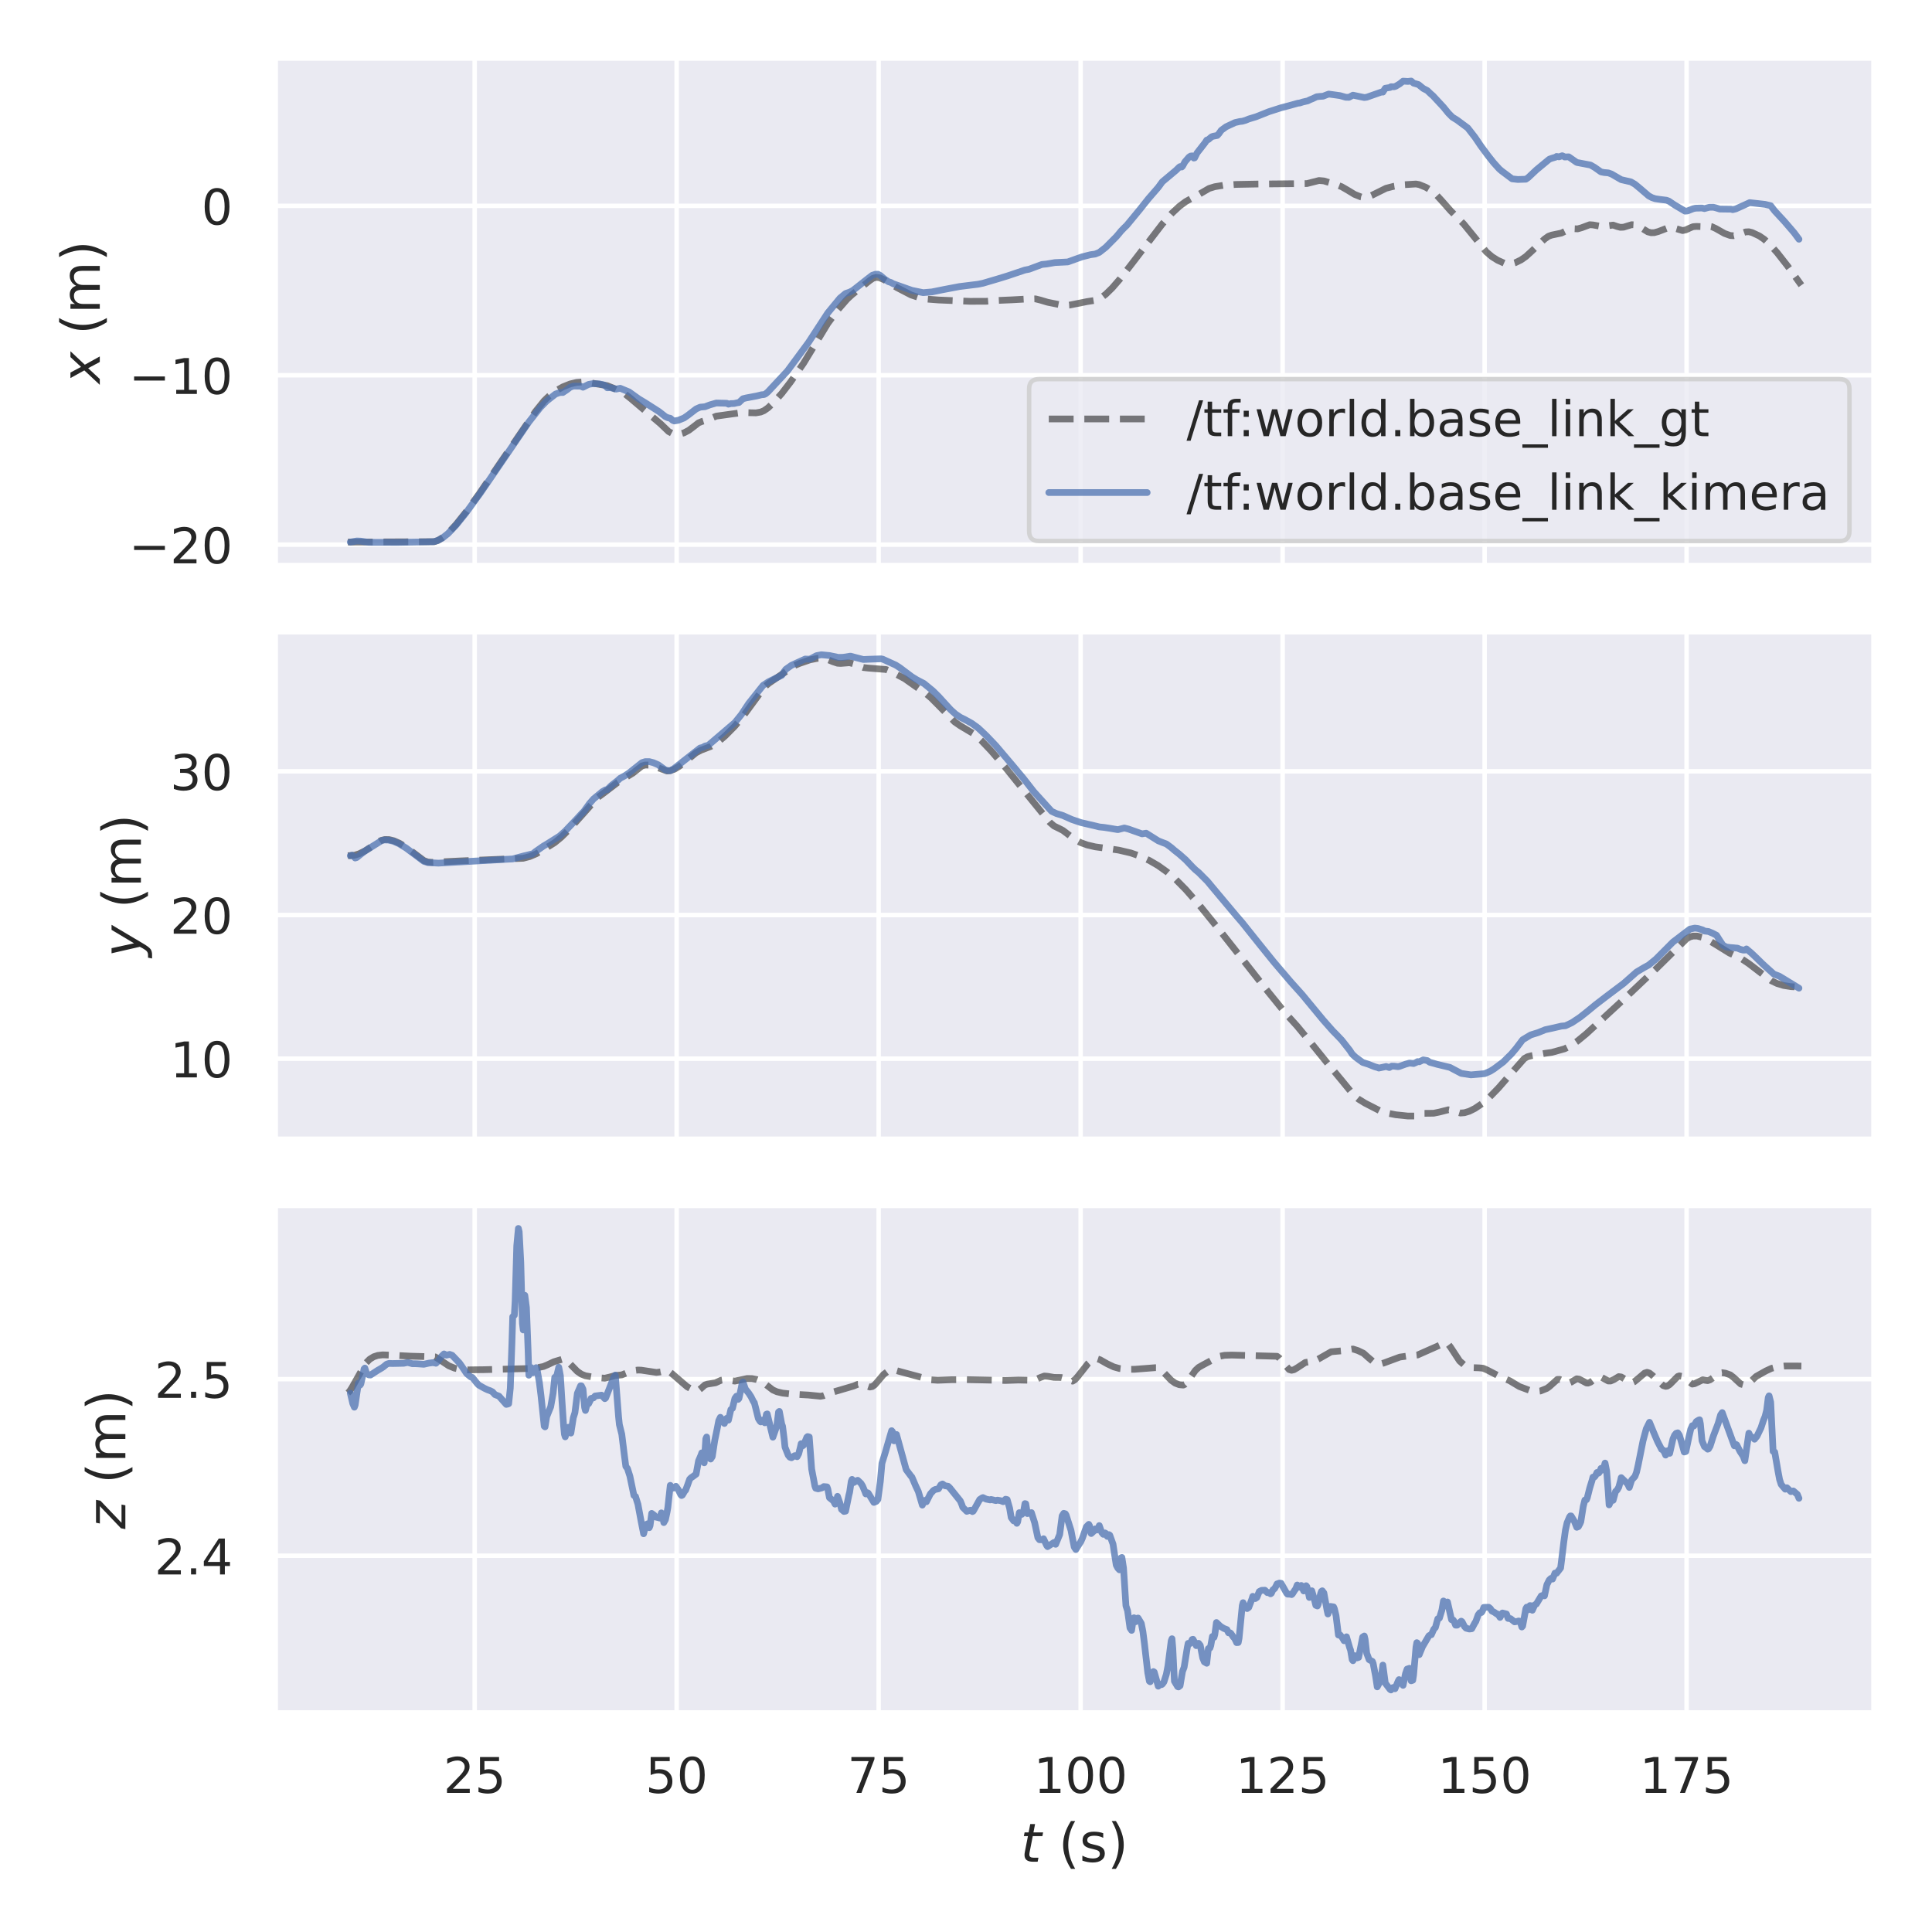 <?xml version="1.0" encoding="utf-8" standalone="no"?>
<!DOCTYPE svg PUBLIC "-//W3C//DTD SVG 1.1//EN"
  "http://www.w3.org/Graphics/SVG/1.1/DTD/svg11.dtd">
<!-- Created with matplotlib (https://matplotlib.org/) -->
<svg height="432pt" version="1.1" viewBox="0 0 432 432" width="432pt" xmlns="http://www.w3.org/2000/svg" xmlns:xlink="http://www.w3.org/1999/xlink">
 <defs>
  <style type="text/css">*{stroke-linecap:butt;stroke-linejoin:round;}</style>
 </defs>
 <g id="figure_1">
  <g id="patch_1">
   <path d="M 0 432 
L 432 432 
L 432 0 
L 0 0 
z
" style="fill:#ffffff;"/>
  </g>
  <g id="axes_1">
   <g id="patch_2">
    <path d="M 61.538 126.477 
L 419.04 126.477 
L 419.04 12.96 
L 61.538 12.96 
z
" style="fill:#eaeaf2;"/>
   </g>
   <g id="matplotlib.axis_1">
    <g id="xtick_1">
     <g id="line2d_1">
      <path clip-path="url(#p878375cfc8)" d="M 106.142 126.477 
L 106.142 12.96 
" style="fill:none;stroke:#ffffff;stroke-linecap:round;"/>
     </g>
    </g>
    <g id="xtick_2">
     <g id="line2d_2">
      <path clip-path="url(#p878375cfc8)" d="M 151.306 126.477 
L 151.306 12.96 
" style="fill:none;stroke:#ffffff;stroke-linecap:round;"/>
     </g>
    </g>
    <g id="xtick_3">
     <g id="line2d_3">
      <path clip-path="url(#p878375cfc8)" d="M 196.47 126.477 
L 196.47 12.96 
" style="fill:none;stroke:#ffffff;stroke-linecap:round;"/>
     </g>
    </g>
    <g id="xtick_4">
     <g id="line2d_4">
      <path clip-path="url(#p878375cfc8)" d="M 241.635 126.477 
L 241.635 12.96 
" style="fill:none;stroke:#ffffff;stroke-linecap:round;"/>
     </g>
    </g>
    <g id="xtick_5">
     <g id="line2d_5">
      <path clip-path="url(#p878375cfc8)" d="M 286.799 126.477 
L 286.799 12.96 
" style="fill:none;stroke:#ffffff;stroke-linecap:round;"/>
     </g>
    </g>
    <g id="xtick_6">
     <g id="line2d_6">
      <path clip-path="url(#p878375cfc8)" d="M 331.963 126.477 
L 331.963 12.96 
" style="fill:none;stroke:#ffffff;stroke-linecap:round;"/>
     </g>
    </g>
    <g id="xtick_7">
     <g id="line2d_7">
      <path clip-path="url(#p878375cfc8)" d="M 377.128 126.477 
L 377.128 12.96 
" style="fill:none;stroke:#ffffff;stroke-linecap:round;"/>
     </g>
    </g>
   </g>
   <g id="matplotlib.axis_2">
    <g id="ytick_1">
     <g id="line2d_8">
      <path clip-path="url(#p878375cfc8)" d="M 61.538 121.786 
L 419.04 121.786 
" style="fill:none;stroke:#ffffff;stroke-linecap:round;"/>
     </g>
     <g id="text_1">
      <!-- −20 -->
      <g style="fill:#262626;" transform="translate(28.822 125.965)scale(0.11 -0.11)">
       <defs>
        <path d="M 10.594 35.5 
L 73.188 35.5 
L 73.188 27.203 
L 10.594 27.203 
z
" id="DejaVuSans-8722"/>
        <path d="M 19.188 8.297 
L 53.609 8.297 
L 53.609 0 
L 7.328 0 
L 7.328 8.297 
Q 12.938 14.109 22.625 23.891 
Q 32.328 33.688 34.812 36.531 
Q 39.547 41.844 41.422 45.531 
Q 43.312 49.219 43.312 52.781 
Q 43.312 58.594 39.234 62.25 
Q 35.156 65.922 28.609 65.922 
Q 23.969 65.922 18.812 64.312 
Q 13.672 62.703 7.812 59.422 
L 7.812 69.391 
Q 13.766 71.781 18.938 73 
Q 24.125 74.219 28.422 74.219 
Q 39.75 74.219 46.484 68.547 
Q 53.219 62.891 53.219 53.422 
Q 53.219 48.922 51.531 44.891 
Q 49.859 40.875 45.406 35.406 
Q 44.188 33.984 37.641 27.219 
Q 31.109 20.453 19.188 8.297 
z
" id="DejaVuSans-50"/>
        <path d="M 31.781 66.406 
Q 24.172 66.406 20.328 58.906 
Q 16.5 51.422 16.5 36.375 
Q 16.5 21.391 20.328 13.891 
Q 24.172 6.391 31.781 6.391 
Q 39.453 6.391 43.281 13.891 
Q 47.125 21.391 47.125 36.375 
Q 47.125 51.422 43.281 58.906 
Q 39.453 66.406 31.781 66.406 
z
M 31.781 74.219 
Q 44.047 74.219 50.516 64.516 
Q 56.984 54.828 56.984 36.375 
Q 56.984 17.969 50.516 8.266 
Q 44.047 -1.422 31.781 -1.422 
Q 19.531 -1.422 13.062 8.266 
Q 6.594 17.969 6.594 36.375 
Q 6.594 54.828 13.062 64.516 
Q 19.531 74.219 31.781 74.219 
z
" id="DejaVuSans-48"/>
       </defs>
       <use xlink:href="#DejaVuSans-8722"/>
       <use x="83.789" xlink:href="#DejaVuSans-50"/>
       <use x="147.412" xlink:href="#DejaVuSans-48"/>
      </g>
     </g>
    </g>
    <g id="ytick_2">
     <g id="line2d_9">
      <path clip-path="url(#p878375cfc8)" d="M 61.538 83.906 
L 419.04 83.906 
" style="fill:none;stroke:#ffffff;stroke-linecap:round;"/>
     </g>
     <g id="text_2">
      <!-- −10 -->
      <g style="fill:#262626;" transform="translate(28.822 88.085)scale(0.11 -0.11)">
       <defs>
        <path d="M 12.406 8.297 
L 28.516 8.297 
L 28.516 63.922 
L 10.984 60.406 
L 10.984 69.391 
L 28.422 72.906 
L 38.281 72.906 
L 38.281 8.297 
L 54.391 8.297 
L 54.391 0 
L 12.406 0 
z
" id="DejaVuSans-49"/>
       </defs>
       <use xlink:href="#DejaVuSans-8722"/>
       <use x="83.789" xlink:href="#DejaVuSans-49"/>
       <use x="147.412" xlink:href="#DejaVuSans-48"/>
      </g>
     </g>
    </g>
    <g id="ytick_3">
     <g id="line2d_10">
      <path clip-path="url(#p878375cfc8)" d="M 61.538 46.026 
L 419.04 46.026 
" style="fill:none;stroke:#ffffff;stroke-linecap:round;"/>
     </g>
     <g id="text_3">
      <!-- 0 -->
      <g style="fill:#262626;" transform="translate(45.039 50.205)scale(0.11 -0.11)">
       <use xlink:href="#DejaVuSans-48"/>
      </g>
     </g>
    </g>
    <g id="text_4">
     <!-- $x$ (m) -->
     <g style="fill:#262626;" transform="translate(22.327 85.739)rotate(-90)scale(0.12 -0.12)">
      <defs>
       <path d="M 60.016 54.688 
L 34.906 27.875 
L 50.297 0 
L 39.984 0 
L 28.422 21.688 
L 8.297 0 
L -2.594 0 
L 24.312 28.812 
L 10.016 54.688 
L 20.312 54.688 
L 30.812 34.906 
L 49.125 54.688 
z
" id="DejaVuSans-Oblique-120"/>
       <path id="DejaVuSans-32"/>
       <path d="M 31 75.875 
Q 24.469 64.656 21.281 53.656 
Q 18.109 42.672 18.109 31.391 
Q 18.109 20.125 21.312 9.062 
Q 24.516 -2 31 -13.188 
L 23.188 -13.188 
Q 15.875 -1.703 12.234 9.375 
Q 8.594 20.453 8.594 31.391 
Q 8.594 42.281 12.203 53.312 
Q 15.828 64.359 23.188 75.875 
z
" id="DejaVuSans-40"/>
       <path d="M 52 44.188 
Q 55.375 50.25 60.062 53.125 
Q 64.75 56 71.094 56 
Q 79.641 56 84.281 50.016 
Q 88.922 44.047 88.922 33.016 
L 88.922 0 
L 79.891 0 
L 79.891 32.719 
Q 79.891 40.578 77.094 44.375 
Q 74.312 48.188 68.609 48.188 
Q 61.625 48.188 57.562 43.547 
Q 53.516 38.922 53.516 30.906 
L 53.516 0 
L 44.484 0 
L 44.484 32.719 
Q 44.484 40.625 41.703 44.406 
Q 38.922 48.188 33.109 48.188 
Q 26.219 48.188 22.156 43.531 
Q 18.109 38.875 18.109 30.906 
L 18.109 0 
L 9.078 0 
L 9.078 54.688 
L 18.109 54.688 
L 18.109 46.188 
Q 21.188 51.219 25.484 53.609 
Q 29.781 56 35.688 56 
Q 41.656 56 45.828 52.969 
Q 50 49.953 52 44.188 
z
" id="DejaVuSans-109"/>
       <path d="M 8.016 75.875 
L 15.828 75.875 
Q 23.141 64.359 26.781 53.312 
Q 30.422 42.281 30.422 31.391 
Q 30.422 20.453 26.781 9.375 
Q 23.141 -1.703 15.828 -13.188 
L 8.016 -13.188 
Q 14.5 -2 17.703 9.062 
Q 20.906 20.125 20.906 31.391 
Q 20.906 42.672 17.703 53.656 
Q 14.5 64.656 8.016 75.875 
z
" id="DejaVuSans-41"/>
      </defs>
      <use transform="translate(0 0.125)" xlink:href="#DejaVuSans-Oblique-120"/>
      <use transform="translate(59.18 0.125)" xlink:href="#DejaVuSans-32"/>
      <use transform="translate(90.967 0.125)" xlink:href="#DejaVuSans-40"/>
      <use transform="translate(129.98 0.125)" xlink:href="#DejaVuSans-109"/>
      <use transform="translate(227.393 0.125)" xlink:href="#DejaVuSans-41"/>
     </g>
    </g>
   </g>
   <g id="line2d_11">
    <path clip-path="url(#p878375cfc8)" d="M 77.788 121.214 
L 97.118 121.12 
L 98.021 120.797 
L 99.105 120.11 
L 100.37 119.005 
L 101.996 117.247 
L 104.164 114.53 
L 107.235 110.288 
L 112.474 102.619 
L 119.7 92.068 
L 121.687 89.598 
L 122.771 88.561 
L 124.397 87.337 
L 125.842 86.513 
L 127.468 85.858 
L 128.914 85.508 
L 130.178 85.415 
L 131.623 85.534 
L 135.779 86.239 
L 137.224 86.821 
L 139.572 87.944 
L 141.018 89.094 
L 145.534 92.929 
L 147.702 94.762 
L 149.509 96.494 
L 150.231 96.879 
L 151.134 97.09 
L 152.038 97.05 
L 152.941 96.788 
L 154.025 96.216 
L 155.109 95.399 
L 156.193 94.551 
L 156.915 94.257 
L 157.999 93.933 
L 160.167 93.049 
L 165.948 92.245 
L 169.019 92.32 
L 170.103 92.132 
L 170.826 91.828 
L 171.729 91.197 
L 172.994 89.997 
L 174.801 87.974 
L 176.788 85.391 
L 179.678 81.226 
L 182.027 77.374 
L 185.098 72.317 
L 187.447 69.158 
L 189.434 66.881 
L 190.518 65.881 
L 194.492 62.71 
L 195.215 62.217 
L 195.937 62.021 
L 196.66 62.105 
L 197.744 62.573 
L 199.189 63.47 
L 200.634 64.349 
L 203.706 65.945 
L 205.332 66.484 
L 207.319 66.881 
L 209.848 67.079 
L 216.894 67.378 
L 220.507 67.366 
L 223.217 67.175 
L 226.288 67.043 
L 229.359 66.873 
L 231.527 66.827 
L 232.611 67.094 
L 234.237 67.58 
L 236.766 68.093 
L 238.031 68.28 
L 239.114 68.225 
L 243.089 67.434 
L 245.257 67.094 
L 246.16 66.622 
L 247.244 65.799 
L 248.689 64.391 
L 250.496 62.307 
L 253.206 58.809 
L 259.89 50.102 
L 262.058 47.668 
L 263.684 46.15 
L 265.129 45.077 
L 266.574 44.276 
L 267.839 43.604 
L 270.368 42.133 
L 271.633 41.744 
L 273.439 41.451 
L 276.33 41.242 
L 281.027 41.154 
L 292.228 41.048 
L 294.938 40.361 
L 296.021 40.456 
L 297.105 40.782 
L 298.551 41.191 
L 299.996 41.751 
L 301.261 42.479 
L 302.886 43.465 
L 304.332 44.041 
L 305.054 44.155 
L 305.777 44.058 
L 306.68 43.706 
L 309.932 42.096 
L 311.739 41.635 
L 314.087 41.296 
L 316.616 41.142 
L 317.339 41.277 
L 318.784 41.864 
L 320.049 42.603 
L 321.133 43.529 
L 322.397 44.904 
L 324.385 47.152 
L 327.275 50.069 
L 329.443 52.719 
L 332.334 56.309 
L 333.598 57.388 
L 334.863 58.187 
L 336.308 58.835 
L 337.031 59.014 
L 337.934 58.986 
L 338.837 58.734 
L 340.102 58.118 
L 341.186 57.363 
L 342.45 56.208 
L 345.341 53.473 
L 346.244 52.828 
L 346.967 52.565 
L 349.135 52.117 
L 351.122 51.139 
L 351.845 51.137 
L 352.748 51.175 
L 353.651 50.928 
L 355.458 50.249 
L 356.18 50.295 
L 358.168 50.655 
L 360.697 50.332 
L 361.6 50.646 
L 362.323 50.833 
L 363.045 50.797 
L 363.949 50.514 
L 364.852 50.243 
L 365.575 50.288 
L 366.478 50.613 
L 367.562 51.296 
L 368.465 51.848 
L 369.188 52.037 
L 369.91 52.019 
L 370.814 51.767 
L 373.343 50.796 
L 374.065 50.917 
L 376.233 51.553 
L 376.956 51.402 
L 377.859 50.979 
L 378.582 50.687 
L 379.304 50.629 
L 381.111 50.684 
L 382.014 50.549 
L 382.737 50.675 
L 383.64 51.087 
L 385.627 52.209 
L 386.892 52.663 
L 387.615 52.712 
L 388.337 52.544 
L 390.325 51.858 
L 391.047 51.821 
L 391.77 51.997 
L 393.396 52.761 
L 394.48 53.504 
L 395.744 54.675 
L 397.37 56.489 
L 399.719 59.489 
L 402.79 63.77 
L 402.79 63.77 
" style="fill:none;stroke:#000000;stroke-dasharray:5.55,2.4;stroke-dashoffset:0;stroke-opacity:0.5;stroke-width:1.5;"/>
   </g>
   <g id="line2d_12">
    <path clip-path="url(#p878375cfc8)" d="M 78.333 121.214 
L 79.778 120.964 
L 80.681 121.001 
L 81.404 121.12 
L 82.488 121.263 
L 88.992 121.28 
L 96.941 121.133 
L 97.844 120.876 
L 98.928 120.3 
L 100.192 119.291 
L 101.999 117.392 
L 104.167 114.697 
L 107.419 110.231 
L 111.032 104.942 
L 118.258 94.354 
L 120.787 91.139 
L 122.233 89.668 
L 124.22 88.111 
L 125.123 87.786 
L 125.665 87.755 
L 125.846 87.769 
L 126.749 87.169 
L 127.472 86.603 
L 128.194 86.326 
L 129.82 86.349 
L 130.362 86.586 
L 131.627 85.945 
L 132.53 85.792 
L 133.975 85.826 
L 135.059 86.08 
L 135.421 86.315 
L 135.782 86.702 
L 136.504 86.676 
L 137.046 86.828 
L 137.769 87.005 
L 138.672 86.814 
L 140.66 87.635 
L 142.827 89.189 
L 144.273 90.061 
L 147.344 92.024 
L 148.247 92.733 
L 148.789 93.16 
L 149.331 93.409 
L 149.873 93.526 
L 150.415 93.992 
L 150.776 94.13 
L 151.68 93.974 
L 152.944 93.466 
L 153.848 92.836 
L 155.654 91.444 
L 156.557 91.043 
L 157.641 90.942 
L 158.725 90.531 
L 160.171 90.114 
L 162.519 90.171 
L 162.88 90.376 
L 163.422 90.241 
L 164.145 90.224 
L 164.868 90.058 
L 165.229 90.01 
L 166.132 89.156 
L 166.855 88.978 
L 169.203 88.536 
L 170.287 88.269 
L 170.829 88.225 
L 171.191 88.063 
L 171.733 87.604 
L 176.068 82.953 
L 180.765 76.597 
L 185.101 69.96 
L 187.811 66.67 
L 189.076 65.623 
L 189.979 65.317 
L 190.702 64.948 
L 193.953 62.384 
L 195.037 61.552 
L 195.76 61.318 
L 196.302 61.317 
L 196.844 61.601 
L 197.928 62.525 
L 198.289 62.742 
L 198.651 62.986 
L 199.192 63.157 
L 199.734 63.452 
L 203.89 64.921 
L 206.419 65.438 
L 207.141 65.378 
L 208.406 65.268 
L 211.116 64.721 
L 214.548 64.071 
L 218.703 63.555 
L 219.787 63.335 
L 223.22 62.324 
L 225.207 61.714 
L 229.182 60.377 
L 230.085 60.207 
L 232.975 59.134 
L 234.059 59.026 
L 235.866 58.713 
L 238.756 58.571 
L 240.202 58.048 
L 242.008 57.413 
L 243.815 56.958 
L 244.899 56.806 
L 245.802 56.437 
L 247.247 55.307 
L 249.596 52.942 
L 250.138 52.311 
L 250.68 51.651 
L 251.402 50.906 
L 251.944 50.39 
L 254.835 46.885 
L 256.822 44.391 
L 258.99 41.894 
L 259.893 40.656 
L 262.964 38.079 
L 263.687 37.369 
L 263.868 37.251 
L 264.229 37.345 
L 264.41 37.18 
L 264.952 36.19 
L 265.855 35.141 
L 266.216 34.899 
L 266.578 34.853 
L 266.758 35.008 
L 266.939 35.341 
L 267.12 35.298 
L 267.662 34.203 
L 268.746 32.817 
L 269.468 31.89 
L 269.829 31.33 
L 270.191 31.207 
L 270.913 30.593 
L 271.275 30.465 
L 272.178 30.292 
L 272.539 29.895 
L 273.081 29.128 
L 274.165 28.343 
L 276.152 27.411 
L 277.236 27.167 
L 277.778 27.112 
L 278.501 26.905 
L 279.224 26.605 
L 280.85 26.115 
L 283.74 24.966 
L 286.45 24.098 
L 288.256 23.622 
L 290.244 23.068 
L 290.605 23.036 
L 291.328 22.803 
L 292.412 22.556 
L 292.954 22.284 
L 293.496 22.073 
L 294.399 21.638 
L 295.121 21.558 
L 295.844 21.515 
L 296.567 21.227 
L 297.109 21.035 
L 298.012 21.155 
L 299.638 21.383 
L 300.361 21.59 
L 300.902 21.745 
L 301.625 21.76 
L 302.167 21.471 
L 302.528 21.281 
L 304.516 21.697 
L 305.058 21.807 
L 305.6 21.738 
L 309.032 20.532 
L 309.213 20.597 
L 309.755 19.729 
L 310.839 19.556 
L 311.019 19.393 
L 311.742 19.401 
L 312.103 19.279 
L 313.007 18.73 
L 313.729 18.142 
L 314.813 18.204 
L 315.536 18.12 
L 316.078 18.592 
L 317.162 18.899 
L 318.246 19.782 
L 319.149 20.248 
L 319.871 20.945 
L 320.413 21.416 
L 322.762 23.947 
L 323.846 25.281 
L 324.749 26.19 
L 325.833 26.862 
L 328.182 28.603 
L 329.808 30.692 
L 331.072 32.564 
L 332.698 34.768 
L 333.963 36.365 
L 335.227 37.766 
L 335.769 38.233 
L 338.118 39.992 
L 339.382 40.131 
L 341.189 40.072 
L 341.731 39.69 
L 343.538 37.987 
L 346.428 35.599 
L 346.97 35.397 
L 347.873 35.131 
L 348.054 34.978 
L 348.596 35.072 
L 349.319 34.821 
L 349.68 34.987 
L 349.861 35.109 
L 350.764 35.062 
L 352.57 36.324 
L 355.642 36.905 
L 356.545 37.424 
L 357.99 38.441 
L 358.713 38.579 
L 359.616 38.655 
L 360.339 38.913 
L 362.507 40.171 
L 363.591 40.422 
L 364.674 40.668 
L 365.578 41.195 
L 366.662 42.089 
L 368.649 43.793 
L 369.372 44.186 
L 370.094 44.43 
L 371.359 44.616 
L 372.623 44.765 
L 373.165 44.973 
L 374.43 45.824 
L 376.779 47.212 
L 377.32 47.171 
L 378.585 46.672 
L 379.127 46.552 
L 380.572 46.512 
L 381.114 46.644 
L 382.198 46.353 
L 383.102 46.338 
L 383.643 46.469 
L 384.547 46.746 
L 387.076 46.776 
L 387.437 46.881 
L 388.16 46.699 
L 391.231 45.309 
L 394.664 45.691 
L 395.928 45.993 
L 396.831 47.165 
L 398.999 49.513 
L 401.167 52.031 
L 402.251 53.494 
L 402.251 53.494 
" style="fill:none;stroke:#4c72b0;stroke-linecap:round;stroke-opacity:0.75;stroke-width:1.5;"/>
   </g>
   <g id="patch_3">
    <path d="M 61.538 126.477 
L 61.538 12.96 
" style="fill:none;stroke:#ffffff;stroke-linecap:square;stroke-linejoin:miter;stroke-width:1.25;"/>
   </g>
   <g id="patch_4">
    <path d="M 419.04 126.477 
L 419.04 12.96 
" style="fill:none;stroke:#ffffff;stroke-linecap:square;stroke-linejoin:miter;stroke-width:1.25;"/>
   </g>
   <g id="patch_5">
    <path d="M 61.538 126.477 
L 419.04 126.477 
" style="fill:none;stroke:#ffffff;stroke-linecap:square;stroke-linejoin:miter;stroke-width:1.25;"/>
   </g>
   <g id="patch_6">
    <path d="M 61.538 12.96 
L 419.04 12.96 
" style="fill:none;stroke:#ffffff;stroke-linecap:square;stroke-linejoin:miter;stroke-width:1.25;"/>
   </g>
   <g id="legend_1">
    <g id="patch_7">
     <path d="M 232.312 120.977 
L 411.34 120.977 
Q 413.54 120.977 413.54 118.777 
L 413.54 86.974 
Q 413.54 84.774 411.34 84.774 
L 232.312 84.774 
Q 230.112 84.774 230.112 86.974 
L 230.112 118.777 
Q 230.112 120.977 232.312 120.977 
z
" style="fill:#eaeaf2;opacity:0.8;stroke:#cccccc;stroke-linejoin:miter;"/>
    </g>
    <g id="line2d_13">
     <path d="M 234.512 93.682 
L 256.512 93.682 
" style="fill:none;stroke:#000000;stroke-dasharray:5.55,2.4;stroke-dashoffset:0;stroke-opacity:0.5;stroke-width:1.5;"/>
    </g>
    <g id="line2d_14"/>
    <g id="text_5">
     <!-- /tf:world.base_link_gt -->
     <g style="fill:#262626;" transform="translate(265.312 97.532)scale(0.11 -0.11)">
      <defs>
       <path d="M 25.391 72.906 
L 33.688 72.906 
L 8.297 -9.281 
L 0 -9.281 
z
" id="DejaVuSans-47"/>
       <path d="M 18.312 70.219 
L 18.312 54.688 
L 36.812 54.688 
L 36.812 47.703 
L 18.312 47.703 
L 18.312 18.016 
Q 18.312 11.328 20.141 9.422 
Q 21.969 7.516 27.594 7.516 
L 36.812 7.516 
L 36.812 0 
L 27.594 0 
Q 17.188 0 13.234 3.875 
Q 9.281 7.766 9.281 18.016 
L 9.281 47.703 
L 2.688 47.703 
L 2.688 54.688 
L 9.281 54.688 
L 9.281 70.219 
z
" id="DejaVuSans-116"/>
       <path d="M 37.109 75.984 
L 37.109 68.5 
L 28.516 68.5 
Q 23.688 68.5 21.797 66.547 
Q 19.922 64.594 19.922 59.516 
L 19.922 54.688 
L 34.719 54.688 
L 34.719 47.703 
L 19.922 47.703 
L 19.922 0 
L 10.891 0 
L 10.891 47.703 
L 2.297 47.703 
L 2.297 54.688 
L 10.891 54.688 
L 10.891 58.5 
Q 10.891 67.625 15.141 71.797 
Q 19.391 75.984 28.609 75.984 
z
" id="DejaVuSans-102"/>
       <path d="M 11.719 12.406 
L 22.016 12.406 
L 22.016 0 
L 11.719 0 
z
M 11.719 51.703 
L 22.016 51.703 
L 22.016 39.312 
L 11.719 39.312 
z
" id="DejaVuSans-58"/>
       <path d="M 4.203 54.688 
L 13.188 54.688 
L 24.422 12.016 
L 35.594 54.688 
L 46.188 54.688 
L 57.422 12.016 
L 68.609 54.688 
L 77.594 54.688 
L 63.281 0 
L 52.688 0 
L 40.922 44.828 
L 29.109 0 
L 18.5 0 
z
" id="DejaVuSans-119"/>
       <path d="M 30.609 48.391 
Q 23.391 48.391 19.188 42.75 
Q 14.984 37.109 14.984 27.297 
Q 14.984 17.484 19.156 11.844 
Q 23.344 6.203 30.609 6.203 
Q 37.797 6.203 41.984 11.859 
Q 46.188 17.531 46.188 27.297 
Q 46.188 37.016 41.984 42.703 
Q 37.797 48.391 30.609 48.391 
z
M 30.609 56 
Q 42.328 56 49.016 48.375 
Q 55.719 40.766 55.719 27.297 
Q 55.719 13.875 49.016 6.219 
Q 42.328 -1.422 30.609 -1.422 
Q 18.844 -1.422 12.172 6.219 
Q 5.516 13.875 5.516 27.297 
Q 5.516 40.766 12.172 48.375 
Q 18.844 56 30.609 56 
z
" id="DejaVuSans-111"/>
       <path d="M 41.109 46.297 
Q 39.594 47.172 37.812 47.578 
Q 36.031 48 33.891 48 
Q 26.266 48 22.188 43.047 
Q 18.109 38.094 18.109 28.812 
L 18.109 0 
L 9.078 0 
L 9.078 54.688 
L 18.109 54.688 
L 18.109 46.188 
Q 20.953 51.172 25.484 53.578 
Q 30.031 56 36.531 56 
Q 37.453 56 38.578 55.875 
Q 39.703 55.766 41.062 55.516 
z
" id="DejaVuSans-114"/>
       <path d="M 9.422 75.984 
L 18.406 75.984 
L 18.406 0 
L 9.422 0 
z
" id="DejaVuSans-108"/>
       <path d="M 45.406 46.391 
L 45.406 75.984 
L 54.391 75.984 
L 54.391 0 
L 45.406 0 
L 45.406 8.203 
Q 42.578 3.328 38.25 0.953 
Q 33.938 -1.422 27.875 -1.422 
Q 17.969 -1.422 11.734 6.484 
Q 5.516 14.406 5.516 27.297 
Q 5.516 40.188 11.734 48.094 
Q 17.969 56 27.875 56 
Q 33.938 56 38.25 53.625 
Q 42.578 51.266 45.406 46.391 
z
M 14.797 27.297 
Q 14.797 17.391 18.875 11.75 
Q 22.953 6.109 30.078 6.109 
Q 37.203 6.109 41.297 11.75 
Q 45.406 17.391 45.406 27.297 
Q 45.406 37.203 41.297 42.844 
Q 37.203 48.484 30.078 48.484 
Q 22.953 48.484 18.875 42.844 
Q 14.797 37.203 14.797 27.297 
z
" id="DejaVuSans-100"/>
       <path d="M 10.688 12.406 
L 21 12.406 
L 21 0 
L 10.688 0 
z
" id="DejaVuSans-46"/>
       <path d="M 48.688 27.297 
Q 48.688 37.203 44.609 42.844 
Q 40.531 48.484 33.406 48.484 
Q 26.266 48.484 22.188 42.844 
Q 18.109 37.203 18.109 27.297 
Q 18.109 17.391 22.188 11.75 
Q 26.266 6.109 33.406 6.109 
Q 40.531 6.109 44.609 11.75 
Q 48.688 17.391 48.688 27.297 
z
M 18.109 46.391 
Q 20.953 51.266 25.266 53.625 
Q 29.594 56 35.594 56 
Q 45.562 56 51.781 48.094 
Q 58.016 40.188 58.016 27.297 
Q 58.016 14.406 51.781 6.484 
Q 45.562 -1.422 35.594 -1.422 
Q 29.594 -1.422 25.266 0.953 
Q 20.953 3.328 18.109 8.203 
L 18.109 0 
L 9.078 0 
L 9.078 75.984 
L 18.109 75.984 
z
" id="DejaVuSans-98"/>
       <path d="M 34.281 27.484 
Q 23.391 27.484 19.188 25 
Q 14.984 22.516 14.984 16.5 
Q 14.984 11.719 18.141 8.906 
Q 21.297 6.109 26.703 6.109 
Q 34.188 6.109 38.703 11.406 
Q 43.219 16.703 43.219 25.484 
L 43.219 27.484 
z
M 52.203 31.203 
L 52.203 0 
L 43.219 0 
L 43.219 8.297 
Q 40.141 3.328 35.547 0.953 
Q 30.953 -1.422 24.312 -1.422 
Q 15.922 -1.422 10.953 3.297 
Q 6 8.016 6 15.922 
Q 6 25.141 12.172 29.828 
Q 18.359 34.516 30.609 34.516 
L 43.219 34.516 
L 43.219 35.406 
Q 43.219 41.609 39.141 45 
Q 35.062 48.391 27.688 48.391 
Q 23 48.391 18.547 47.266 
Q 14.109 46.141 10.016 43.891 
L 10.016 52.203 
Q 14.938 54.109 19.578 55.047 
Q 24.219 56 28.609 56 
Q 40.484 56 46.344 49.844 
Q 52.203 43.703 52.203 31.203 
z
" id="DejaVuSans-97"/>
       <path d="M 44.281 53.078 
L 44.281 44.578 
Q 40.484 46.531 36.375 47.5 
Q 32.281 48.484 27.875 48.484 
Q 21.188 48.484 17.844 46.438 
Q 14.5 44.391 14.5 40.281 
Q 14.5 37.156 16.891 35.375 
Q 19.281 33.594 26.516 31.984 
L 29.594 31.297 
Q 39.156 29.25 43.188 25.516 
Q 47.219 21.781 47.219 15.094 
Q 47.219 7.469 41.188 3.016 
Q 35.156 -1.422 24.609 -1.422 
Q 20.219 -1.422 15.453 -0.562 
Q 10.688 0.297 5.422 2 
L 5.422 11.281 
Q 10.406 8.688 15.234 7.391 
Q 20.062 6.109 24.812 6.109 
Q 31.156 6.109 34.562 8.281 
Q 37.984 10.453 37.984 14.406 
Q 37.984 18.062 35.516 20.016 
Q 33.062 21.969 24.703 23.781 
L 21.578 24.516 
Q 13.234 26.266 9.516 29.906 
Q 5.812 33.547 5.812 39.891 
Q 5.812 47.609 11.281 51.797 
Q 16.75 56 26.812 56 
Q 31.781 56 36.172 55.266 
Q 40.578 54.547 44.281 53.078 
z
" id="DejaVuSans-115"/>
       <path d="M 56.203 29.594 
L 56.203 25.203 
L 14.891 25.203 
Q 15.484 15.922 20.484 11.062 
Q 25.484 6.203 34.422 6.203 
Q 39.594 6.203 44.453 7.469 
Q 49.312 8.734 54.109 11.281 
L 54.109 2.781 
Q 49.266 0.734 44.188 -0.344 
Q 39.109 -1.422 33.891 -1.422 
Q 20.797 -1.422 13.156 6.188 
Q 5.516 13.812 5.516 26.812 
Q 5.516 40.234 12.766 48.109 
Q 20.016 56 32.328 56 
Q 43.359 56 49.781 48.891 
Q 56.203 41.797 56.203 29.594 
z
M 47.219 32.234 
Q 47.125 39.594 43.094 43.984 
Q 39.062 48.391 32.422 48.391 
Q 24.906 48.391 20.391 44.141 
Q 15.875 39.891 15.188 32.172 
z
" id="DejaVuSans-101"/>
       <path d="M 50.984 -16.609 
L 50.984 -23.578 
L -0.984 -23.578 
L -0.984 -16.609 
z
" id="DejaVuSans-95"/>
       <path d="M 9.422 54.688 
L 18.406 54.688 
L 18.406 0 
L 9.422 0 
z
M 9.422 75.984 
L 18.406 75.984 
L 18.406 64.594 
L 9.422 64.594 
z
" id="DejaVuSans-105"/>
       <path d="M 54.891 33.016 
L 54.891 0 
L 45.906 0 
L 45.906 32.719 
Q 45.906 40.484 42.875 44.328 
Q 39.844 48.188 33.797 48.188 
Q 26.516 48.188 22.312 43.547 
Q 18.109 38.922 18.109 30.906 
L 18.109 0 
L 9.078 0 
L 9.078 54.688 
L 18.109 54.688 
L 18.109 46.188 
Q 21.344 51.125 25.703 53.562 
Q 30.078 56 35.797 56 
Q 45.219 56 50.047 50.172 
Q 54.891 44.344 54.891 33.016 
z
" id="DejaVuSans-110"/>
       <path d="M 9.078 75.984 
L 18.109 75.984 
L 18.109 31.109 
L 44.922 54.688 
L 56.391 54.688 
L 27.391 29.109 
L 57.625 0 
L 45.906 0 
L 18.109 26.703 
L 18.109 0 
L 9.078 0 
z
" id="DejaVuSans-107"/>
       <path d="M 45.406 27.984 
Q 45.406 37.75 41.375 43.109 
Q 37.359 48.484 30.078 48.484 
Q 22.859 48.484 18.828 43.109 
Q 14.797 37.75 14.797 27.984 
Q 14.797 18.266 18.828 12.891 
Q 22.859 7.516 30.078 7.516 
Q 37.359 7.516 41.375 12.891 
Q 45.406 18.266 45.406 27.984 
z
M 54.391 6.781 
Q 54.391 -7.172 48.188 -13.984 
Q 42 -20.797 29.203 -20.797 
Q 24.469 -20.797 20.266 -20.094 
Q 16.062 -19.391 12.109 -17.922 
L 12.109 -9.188 
Q 16.062 -11.328 19.922 -12.344 
Q 23.781 -13.375 27.781 -13.375 
Q 36.625 -13.375 41.016 -8.766 
Q 45.406 -4.156 45.406 5.172 
L 45.406 9.625 
Q 42.625 4.781 38.281 2.391 
Q 33.938 0 27.875 0 
Q 17.828 0 11.672 7.656 
Q 5.516 15.328 5.516 27.984 
Q 5.516 40.672 11.672 48.328 
Q 17.828 56 27.875 56 
Q 33.938 56 38.281 53.609 
Q 42.625 51.219 45.406 46.391 
L 45.406 54.688 
L 54.391 54.688 
z
" id="DejaVuSans-103"/>
      </defs>
      <use xlink:href="#DejaVuSans-47"/>
      <use x="33.691" xlink:href="#DejaVuSans-116"/>
      <use x="72.9" xlink:href="#DejaVuSans-102"/>
      <use x="104.48" xlink:href="#DejaVuSans-58"/>
      <use x="138.172" xlink:href="#DejaVuSans-119"/>
      <use x="219.959" xlink:href="#DejaVuSans-111"/>
      <use x="281.141" xlink:href="#DejaVuSans-114"/>
      <use x="322.254" xlink:href="#DejaVuSans-108"/>
      <use x="350.037" xlink:href="#DejaVuSans-100"/>
      <use x="413.514" xlink:href="#DejaVuSans-46"/>
      <use x="445.301" xlink:href="#DejaVuSans-98"/>
      <use x="508.777" xlink:href="#DejaVuSans-97"/>
      <use x="570.057" xlink:href="#DejaVuSans-115"/>
      <use x="622.156" xlink:href="#DejaVuSans-101"/>
      <use x="683.68" xlink:href="#DejaVuSans-95"/>
      <use x="733.68" xlink:href="#DejaVuSans-108"/>
      <use x="761.463" xlink:href="#DejaVuSans-105"/>
      <use x="789.246" xlink:href="#DejaVuSans-110"/>
      <use x="852.625" xlink:href="#DejaVuSans-107"/>
      <use x="910.535" xlink:href="#DejaVuSans-95"/>
      <use x="960.535" xlink:href="#DejaVuSans-103"/>
      <use x="1024.012" xlink:href="#DejaVuSans-116"/>
     </g>
    </g>
    <g id="line2d_15">
     <path d="M 234.512 110.134 
L 256.512 110.134 
" style="fill:none;stroke:#4c72b0;stroke-linecap:round;stroke-opacity:0.75;stroke-width:1.5;"/>
    </g>
    <g id="line2d_16"/>
    <g id="text_6">
     <!-- /tf:world.base_link_kimera -->
     <g style="fill:#262626;" transform="translate(265.312 113.984)scale(0.11 -0.11)">
      <use xlink:href="#DejaVuSans-47"/>
      <use x="33.691" xlink:href="#DejaVuSans-116"/>
      <use x="72.9" xlink:href="#DejaVuSans-102"/>
      <use x="104.48" xlink:href="#DejaVuSans-58"/>
      <use x="138.172" xlink:href="#DejaVuSans-119"/>
      <use x="219.959" xlink:href="#DejaVuSans-111"/>
      <use x="281.141" xlink:href="#DejaVuSans-114"/>
      <use x="322.254" xlink:href="#DejaVuSans-108"/>
      <use x="350.037" xlink:href="#DejaVuSans-100"/>
      <use x="413.514" xlink:href="#DejaVuSans-46"/>
      <use x="445.301" xlink:href="#DejaVuSans-98"/>
      <use x="508.777" xlink:href="#DejaVuSans-97"/>
      <use x="570.057" xlink:href="#DejaVuSans-115"/>
      <use x="622.156" xlink:href="#DejaVuSans-101"/>
      <use x="683.68" xlink:href="#DejaVuSans-95"/>
      <use x="733.68" xlink:href="#DejaVuSans-108"/>
      <use x="761.463" xlink:href="#DejaVuSans-105"/>
      <use x="789.246" xlink:href="#DejaVuSans-110"/>
      <use x="852.625" xlink:href="#DejaVuSans-107"/>
      <use x="910.535" xlink:href="#DejaVuSans-95"/>
      <use x="960.535" xlink:href="#DejaVuSans-107"/>
      <use x="1018.445" xlink:href="#DejaVuSans-105"/>
      <use x="1046.229" xlink:href="#DejaVuSans-109"/>
      <use x="1143.641" xlink:href="#DejaVuSans-101"/>
      <use x="1205.164" xlink:href="#DejaVuSans-114"/>
      <use x="1246.277" xlink:href="#DejaVuSans-97"/>
     </g>
    </g>
   </g>
  </g>
  <g id="axes_2">
   <g id="patch_8">
    <path d="M 61.538 254.759 
L 419.04 254.759 
L 419.04 141.241 
L 61.538 141.241 
z
" style="fill:#eaeaf2;"/>
   </g>
   <g id="matplotlib.axis_3">
    <g id="xtick_8">
     <g id="line2d_17">
      <path clip-path="url(#p3fdd20355a)" d="M 106.142 254.759 
L 106.142 141.241 
" style="fill:none;stroke:#ffffff;stroke-linecap:round;"/>
     </g>
    </g>
    <g id="xtick_9">
     <g id="line2d_18">
      <path clip-path="url(#p3fdd20355a)" d="M 151.306 254.759 
L 151.306 141.241 
" style="fill:none;stroke:#ffffff;stroke-linecap:round;"/>
     </g>
    </g>
    <g id="xtick_10">
     <g id="line2d_19">
      <path clip-path="url(#p3fdd20355a)" d="M 196.47 254.759 
L 196.47 141.241 
" style="fill:none;stroke:#ffffff;stroke-linecap:round;"/>
     </g>
    </g>
    <g id="xtick_11">
     <g id="line2d_20">
      <path clip-path="url(#p3fdd20355a)" d="M 241.635 254.759 
L 241.635 141.241 
" style="fill:none;stroke:#ffffff;stroke-linecap:round;"/>
     </g>
    </g>
    <g id="xtick_12">
     <g id="line2d_21">
      <path clip-path="url(#p3fdd20355a)" d="M 286.799 254.759 
L 286.799 141.241 
" style="fill:none;stroke:#ffffff;stroke-linecap:round;"/>
     </g>
    </g>
    <g id="xtick_13">
     <g id="line2d_22">
      <path clip-path="url(#p3fdd20355a)" d="M 331.963 254.759 
L 331.963 141.241 
" style="fill:none;stroke:#ffffff;stroke-linecap:round;"/>
     </g>
    </g>
    <g id="xtick_14">
     <g id="line2d_23">
      <path clip-path="url(#p3fdd20355a)" d="M 377.128 254.759 
L 377.128 141.241 
" style="fill:none;stroke:#ffffff;stroke-linecap:round;"/>
     </g>
    </g>
   </g>
   <g id="matplotlib.axis_4">
    <g id="ytick_4">
     <g id="line2d_24">
      <path clip-path="url(#p3fdd20355a)" d="M 61.538 236.722 
L 419.04 236.722 
" style="fill:none;stroke:#ffffff;stroke-linecap:round;"/>
     </g>
     <g id="text_7">
      <!-- 10 -->
      <g style="fill:#262626;" transform="translate(38.04 240.901)scale(0.11 -0.11)">
       <use xlink:href="#DejaVuSans-49"/>
       <use x="63.623" xlink:href="#DejaVuSans-48"/>
      </g>
     </g>
    </g>
    <g id="ytick_5">
     <g id="line2d_25">
      <path clip-path="url(#p3fdd20355a)" d="M 61.538 204.598 
L 419.04 204.598 
" style="fill:none;stroke:#ffffff;stroke-linecap:round;"/>
     </g>
     <g id="text_8">
      <!-- 20 -->
      <g style="fill:#262626;" transform="translate(38.04 208.777)scale(0.11 -0.11)">
       <use xlink:href="#DejaVuSans-50"/>
       <use x="63.623" xlink:href="#DejaVuSans-48"/>
      </g>
     </g>
    </g>
    <g id="ytick_6">
     <g id="line2d_26">
      <path clip-path="url(#p3fdd20355a)" d="M 61.538 172.473 
L 419.04 172.473 
" style="fill:none;stroke:#ffffff;stroke-linecap:round;"/>
     </g>
     <g id="text_9">
      <!-- 30 -->
      <g style="fill:#262626;" transform="translate(38.04 176.653)scale(0.11 -0.11)">
       <defs>
        <path d="M 40.578 39.312 
Q 47.656 37.797 51.625 33 
Q 55.609 28.219 55.609 21.188 
Q 55.609 10.406 48.188 4.484 
Q 40.766 -1.422 27.094 -1.422 
Q 22.516 -1.422 17.656 -0.516 
Q 12.797 0.391 7.625 2.203 
L 7.625 11.719 
Q 11.719 9.328 16.594 8.109 
Q 21.484 6.891 26.812 6.891 
Q 36.078 6.891 40.938 10.547 
Q 45.797 14.203 45.797 21.188 
Q 45.797 27.641 41.281 31.266 
Q 36.766 34.906 28.719 34.906 
L 20.219 34.906 
L 20.219 43.016 
L 29.109 43.016 
Q 36.375 43.016 40.234 45.922 
Q 44.094 48.828 44.094 54.297 
Q 44.094 59.906 40.109 62.906 
Q 36.141 65.922 28.719 65.922 
Q 24.656 65.922 20.016 65.031 
Q 15.375 64.156 9.812 62.312 
L 9.812 71.094 
Q 15.438 72.656 20.344 73.438 
Q 25.25 74.219 29.594 74.219 
Q 40.828 74.219 47.359 69.109 
Q 53.906 64.016 53.906 55.328 
Q 53.906 49.266 50.438 45.094 
Q 46.969 40.922 40.578 39.312 
z
" id="DejaVuSans-51"/>
       </defs>
       <use xlink:href="#DejaVuSans-51"/>
       <use x="63.623" xlink:href="#DejaVuSans-48"/>
      </g>
     </g>
    </g>
    <g id="text_10">
     <!-- $y$ (m) -->
     <g style="fill:#262626;" transform="translate(31.52 214.02)rotate(-90)scale(0.12 -0.12)">
      <defs>
       <path d="M 24.812 -5.078 
Q 18.562 -15.578 14.625 -18.188 
Q 10.688 -20.797 4.594 -20.797 
L -2.484 -20.797 
L -0.984 -13.281 
L 4.203 -13.281 
Q 7.953 -13.281 10.594 -11.234 
Q 13.234 -9.188 16.5 -3.219 
L 19.281 2 
L 7.172 54.688 
L 16.703 54.688 
L 25.781 12.797 
L 50.875 54.688 
L 60.297 54.688 
z
" id="DejaVuSans-Oblique-121"/>
      </defs>
      <use transform="translate(0 0.125)" xlink:href="#DejaVuSans-Oblique-121"/>
      <use transform="translate(59.18 0.125)" xlink:href="#DejaVuSans-32"/>
      <use transform="translate(90.967 0.125)" xlink:href="#DejaVuSans-40"/>
      <use transform="translate(129.98 0.125)" xlink:href="#DejaVuSans-109"/>
      <use transform="translate(227.393 0.125)" xlink:href="#DejaVuSans-41"/>
     </g>
    </g>
   </g>
   <g id="line2d_27">
    <path clip-path="url(#p3fdd20355a)" d="M 77.788 191.341 
L 79.233 191.242 
L 80.317 190.902 
L 81.581 190.28 
L 83.207 189.232 
L 85.195 187.934 
L 86.098 187.715 
L 87.001 187.737 
L 88.085 188.006 
L 89.35 188.567 
L 90.976 189.563 
L 93.143 191.194 
L 94.769 192.419 
L 95.673 192.751 
L 96.576 192.818 
L 102.718 192.516 
L 116.99 191.912 
L 118.435 191.531 
L 119.881 190.921 
L 121.326 190.068 
L 122.771 189.202 
L 124.036 188.408 
L 125.481 187.218 
L 127.288 185.438 
L 129.998 182.416 
L 133.611 178.354 
L 134.875 177.424 
L 136.682 176.047 
L 138.127 174.943 
L 141.56 172.829 
L 143.547 171.261 
L 144.269 171.061 
L 145.173 171.07 
L 146.257 171.354 
L 149.147 172.4 
L 149.87 172.33 
L 150.773 172.008 
L 151.857 171.363 
L 153.302 170.219 
L 155.651 168.315 
L 156.735 167.747 
L 158.903 166.915 
L 160.709 165.789 
L 162.155 164.538 
L 164.322 162.352 
L 166.129 160.189 
L 168.478 156.984 
L 171.007 153.547 
L 171.91 152.776 
L 175.523 150.303 
L 177.51 148.877 
L 178.775 148.343 
L 181.124 147.536 
L 182.749 147.214 
L 183.833 147.177 
L 184.917 147.403 
L 186.182 147.937 
L 187.266 148.3 
L 187.988 148.348 
L 189.976 148.186 
L 190.879 148.443 
L 193.047 149.262 
L 194.131 149.383 
L 198.105 149.701 
L 199.37 150.208 
L 202.26 151.739 
L 205.512 154.028 
L 206.777 154.855 
L 208.222 156.079 
L 210.209 158.083 
L 213.461 161.417 
L 214.726 162.294 
L 217.797 164.127 
L 219.423 165.586 
L 221.591 167.862 
L 224.662 171.433 
L 230.082 178.143 
L 234.779 183.919 
L 235.682 184.692 
L 236.766 185.222 
L 237.669 185.685 
L 238.753 186.506 
L 240.379 187.744 
L 241.644 188.411 
L 243.089 188.935 
L 244.896 189.355 
L 247.244 189.67 
L 250.135 190.09 
L 252.844 190.719 
L 254.832 191.414 
L 257 192.408 
L 258.987 193.567 
L 260.974 194.987 
L 262.961 196.703 
L 265.129 198.9 
L 267.839 201.984 
L 272.355 207.553 
L 283.375 221.542 
L 287.531 226.67 
L 290.06 229.465 
L 293.131 233.185 
L 296.744 237.653 
L 299.996 241.564 
L 302.706 244.875 
L 303.79 245.785 
L 305.235 246.674 
L 308.487 248.343 
L 310.113 248.872 
L 312.1 249.265 
L 314.81 249.548 
L 316.255 249.546 
L 317.339 249.21 
L 318.242 248.945 
L 319.507 248.938 
L 320.591 248.918 
L 321.855 248.659 
L 323.843 248.149 
L 324.565 248.281 
L 326.553 248.878 
L 327.456 248.809 
L 328.54 248.481 
L 329.804 247.848 
L 331.43 246.751 
L 333.056 245.339 
L 335.043 243.298 
L 337.934 239.983 
L 340.824 236.703 
L 341.547 236.296 
L 342.45 236.055 
L 344.076 235.778 
L 345.522 235.519 
L 346.967 235.319 
L 349.857 234.513 
L 351.122 233.877 
L 352.748 232.768 
L 354.735 231.128 
L 357.987 228.14 
L 362.865 223.648 
L 367.742 219.031 
L 370.272 216.665 
L 377.137 209.896 
L 377.859 209.5 
L 378.582 209.305 
L 379.485 209.308 
L 380.569 209.577 
L 381.834 210.126 
L 383.64 211.198 
L 386.711 213.102 
L 389.241 214.277 
L 391.047 215.477 
L 393.757 217.555 
L 396.106 219.312 
L 397.37 219.916 
L 398.815 220.353 
L 400.441 220.616 
L 402.609 220.73 
L 402.79 220.731 
L 402.79 220.731 
" style="fill:none;stroke:#000000;stroke-dasharray:5.55,2.4;stroke-dashoffset:0;stroke-opacity:0.5;stroke-width:1.5;"/>
   </g>
   <g id="line2d_28">
    <path clip-path="url(#p3fdd20355a)" d="M 78.333 191.341 
L 78.694 191.214 
L 78.875 191.297 
L 79.417 191.852 
L 79.778 191.743 
L 80.501 191.144 
L 81.585 190.306 
L 85.378 187.932 
L 85.92 187.819 
L 86.824 187.837 
L 87.908 188.083 
L 89.172 188.625 
L 90.798 189.617 
L 92.966 191.234 
L 94.773 192.595 
L 95.676 192.876 
L 98.024 193.002 
L 104.167 192.653 
L 114.645 192.06 
L 117.174 191.371 
L 117.716 191.249 
L 118.8 190.979 
L 118.981 191.022 
L 119.342 190.75 
L 119.703 190.443 
L 121.51 189.186 
L 122.233 188.764 
L 125.123 186.954 
L 126.388 185.824 
L 128.917 183.168 
L 130.181 181.791 
L 130.543 181.442 
L 131.085 180.677 
L 131.807 179.683 
L 132.711 178.648 
L 134.698 177.01 
L 135.421 176.602 
L 135.782 176.557 
L 136.685 175.655 
L 138.13 174.518 
L 138.672 174.024 
L 139.756 173.438 
L 140.66 172.834 
L 143.55 170.532 
L 144.273 170.304 
L 145.176 170.3 
L 146.079 170.531 
L 147.163 170.999 
L 148.789 172.174 
L 149.512 172.324 
L 149.873 172.319 
L 150.596 171.934 
L 153.125 169.943 
L 156.557 167.25 
L 157.099 167.133 
L 157.641 166.819 
L 158.364 166.656 
L 164.326 161.565 
L 165.771 159.776 
L 167.397 157.314 
L 170.649 153.229 
L 171.913 152.409 
L 174.804 150.998 
L 175.346 150.147 
L 175.707 149.662 
L 176.972 148.766 
L 180.043 147.362 
L 180.765 147.388 
L 181.127 147.362 
L 181.669 147.09 
L 182.572 146.607 
L 183.656 146.401 
L 185.463 146.576 
L 187.45 146.995 
L 188.534 146.972 
L 190.16 146.713 
L 191.244 147.004 
L 193.05 147.464 
L 194.134 147.413 
L 197.025 147.317 
L 197.386 147.395 
L 200.276 148.706 
L 201.18 149.287 
L 203.89 151.319 
L 204.974 151.991 
L 206.599 152.836 
L 208.587 154.467 
L 209.851 155.719 
L 212.561 158.684 
L 213.645 159.657 
L 214.729 160.392 
L 215.813 160.929 
L 217.258 161.726 
L 218.703 162.769 
L 220.51 164.465 
L 222.678 166.737 
L 226.472 171.21 
L 228.82 174.019 
L 231.169 177.026 
L 235.143 181.411 
L 236.227 181.913 
L 237.672 182.356 
L 239.66 183.241 
L 241.647 183.916 
L 242.189 184.047 
L 245.079 184.717 
L 245.802 184.901 
L 246.886 185.011 
L 248.151 185.208 
L 249.957 185.512 
L 251.402 185.141 
L 252.306 185.372 
L 255.377 186.457 
L 256.28 186.303 
L 258.99 188.009 
L 259.893 188.371 
L 260.797 188.708 
L 261.881 189.504 
L 262.603 190.131 
L 263.687 190.984 
L 265.132 192.262 
L 266.578 193.79 
L 267.3 194.493 
L 268.023 195.087 
L 270.01 197.083 
L 270.913 198.179 
L 276.152 204.425 
L 277.778 206.315 
L 281.572 211.066 
L 284.824 215.095 
L 288.618 219.546 
L 291.147 222.364 
L 295.844 228.047 
L 298.012 230.504 
L 298.735 231.232 
L 299.999 232.556 
L 301.806 234.849 
L 302.348 235.685 
L 303.07 236.37 
L 304.696 237.555 
L 305.961 237.96 
L 307.406 238.536 
L 308.129 238.735 
L 308.309 238.828 
L 309.935 238.478 
L 310.658 238.703 
L 311.2 238.392 
L 311.742 238.406 
L 312.645 238.519 
L 313.007 238.415 
L 314.271 237.955 
L 315.174 237.704 
L 315.716 237.755 
L 316.078 237.811 
L 316.62 237.58 
L 316.981 237.374 
L 317.342 237.42 
L 318.246 236.991 
L 319.149 237.144 
L 319.691 237.524 
L 320.594 237.768 
L 321.317 237.977 
L 324.207 238.674 
L 326.736 240.011 
L 328.904 240.342 
L 331.976 240.068 
L 333.24 239.523 
L 334.143 238.947 
L 336.131 237.461 
L 337.937 235.686 
L 339.021 234.404 
L 340.466 232.49 
L 342.273 231.41 
L 343.899 230.904 
L 345.525 230.246 
L 347.151 229.895 
L 349.138 229.435 
L 350.041 229.361 
L 351.486 228.671 
L 353.293 227.467 
L 354.738 226.323 
L 356.726 224.693 
L 359.074 222.89 
L 363.049 219.9 
L 365.939 217.347 
L 367.565 216.381 
L 368.649 215.789 
L 370.275 214.461 
L 371.901 212.832 
L 374.069 210.651 
L 377.862 207.757 
L 378.946 207.524 
L 379.669 207.609 
L 380.753 207.948 
L 381.114 208.176 
L 382.018 208.286 
L 382.921 208.664 
L 383.824 209.129 
L 384.547 210.285 
L 385.269 211.361 
L 385.992 211.744 
L 386.895 211.866 
L 387.618 211.92 
L 387.979 211.96 
L 388.521 212.009 
L 389.063 212.254 
L 389.786 212.444 
L 390.147 212.444 
L 390.508 212.178 
L 391.592 213.09 
L 392.676 214.114 
L 393.941 215.356 
L 394.664 216.032 
L 396.651 217.819 
L 397.554 218.155 
L 397.915 218.309 
L 402.251 220.955 
L 402.251 220.955 
" style="fill:none;stroke:#4c72b0;stroke-linecap:round;stroke-opacity:0.75;stroke-width:1.5;"/>
   </g>
   <g id="patch_9">
    <path d="M 61.538 254.759 
L 61.538 141.241 
" style="fill:none;stroke:#ffffff;stroke-linecap:square;stroke-linejoin:miter;stroke-width:1.25;"/>
   </g>
   <g id="patch_10">
    <path d="M 419.04 254.759 
L 419.04 141.241 
" style="fill:none;stroke:#ffffff;stroke-linecap:square;stroke-linejoin:miter;stroke-width:1.25;"/>
   </g>
   <g id="patch_11">
    <path d="M 61.538 254.759 
L 419.04 254.759 
" style="fill:none;stroke:#ffffff;stroke-linecap:square;stroke-linejoin:miter;stroke-width:1.25;"/>
   </g>
   <g id="patch_12">
    <path d="M 61.538 141.241 
L 419.04 141.241 
" style="fill:none;stroke:#ffffff;stroke-linecap:square;stroke-linejoin:miter;stroke-width:1.25;"/>
   </g>
  </g>
  <g id="axes_3">
   <g id="patch_13">
    <path d="M 61.538 383.04 
L 419.04 383.04 
L 419.04 269.523 
L 61.538 269.523 
z
" style="fill:#eaeaf2;"/>
   </g>
   <g id="matplotlib.axis_5">
    <g id="xtick_15">
     <g id="line2d_29">
      <path clip-path="url(#pdcabadd04d)" d="M 106.142 383.04 
L 106.142 269.523 
" style="fill:none;stroke:#ffffff;stroke-linecap:round;"/>
     </g>
     <g id="text_11">
      <!-- 25 -->
      <g style="fill:#262626;" transform="translate(99.143 400.898)scale(0.11 -0.11)">
       <defs>
        <path d="M 10.797 72.906 
L 49.516 72.906 
L 49.516 64.594 
L 19.828 64.594 
L 19.828 46.734 
Q 21.969 47.469 24.109 47.828 
Q 26.266 48.188 28.422 48.188 
Q 40.625 48.188 47.75 41.5 
Q 54.891 34.812 54.891 23.391 
Q 54.891 11.625 47.562 5.094 
Q 40.234 -1.422 26.906 -1.422 
Q 22.312 -1.422 17.547 -0.641 
Q 12.797 0.141 7.719 1.703 
L 7.719 11.625 
Q 12.109 9.234 16.797 8.062 
Q 21.484 6.891 26.703 6.891 
Q 35.156 6.891 40.078 11.328 
Q 45.016 15.766 45.016 23.391 
Q 45.016 31 40.078 35.438 
Q 35.156 39.891 26.703 39.891 
Q 22.75 39.891 18.812 39.016 
Q 14.891 38.141 10.797 36.281 
z
" id="DejaVuSans-53"/>
       </defs>
       <use xlink:href="#DejaVuSans-50"/>
       <use x="63.623" xlink:href="#DejaVuSans-53"/>
      </g>
     </g>
    </g>
    <g id="xtick_16">
     <g id="line2d_30">
      <path clip-path="url(#pdcabadd04d)" d="M 151.306 383.04 
L 151.306 269.523 
" style="fill:none;stroke:#ffffff;stroke-linecap:round;"/>
     </g>
     <g id="text_12">
      <!-- 50 -->
      <g style="fill:#262626;" transform="translate(144.307 400.898)scale(0.11 -0.11)">
       <use xlink:href="#DejaVuSans-53"/>
       <use x="63.623" xlink:href="#DejaVuSans-48"/>
      </g>
     </g>
    </g>
    <g id="xtick_17">
     <g id="line2d_31">
      <path clip-path="url(#pdcabadd04d)" d="M 196.47 383.04 
L 196.47 269.523 
" style="fill:none;stroke:#ffffff;stroke-linecap:round;"/>
     </g>
     <g id="text_13">
      <!-- 75 -->
      <g style="fill:#262626;" transform="translate(189.472 400.898)scale(0.11 -0.11)">
       <defs>
        <path d="M 8.203 72.906 
L 55.078 72.906 
L 55.078 68.703 
L 28.609 0 
L 18.312 0 
L 43.219 64.594 
L 8.203 64.594 
z
" id="DejaVuSans-55"/>
       </defs>
       <use xlink:href="#DejaVuSans-55"/>
       <use x="63.623" xlink:href="#DejaVuSans-53"/>
      </g>
     </g>
    </g>
    <g id="xtick_18">
     <g id="line2d_32">
      <path clip-path="url(#pdcabadd04d)" d="M 241.635 383.04 
L 241.635 269.523 
" style="fill:none;stroke:#ffffff;stroke-linecap:round;"/>
     </g>
     <g id="text_14">
      <!-- 100 -->
      <g style="fill:#262626;" transform="translate(231.137 400.898)scale(0.11 -0.11)">
       <use xlink:href="#DejaVuSans-49"/>
       <use x="63.623" xlink:href="#DejaVuSans-48"/>
       <use x="127.246" xlink:href="#DejaVuSans-48"/>
      </g>
     </g>
    </g>
    <g id="xtick_19">
     <g id="line2d_33">
      <path clip-path="url(#pdcabadd04d)" d="M 286.799 383.04 
L 286.799 269.523 
" style="fill:none;stroke:#ffffff;stroke-linecap:round;"/>
     </g>
     <g id="text_15">
      <!-- 125 -->
      <g style="fill:#262626;" transform="translate(276.301 400.898)scale(0.11 -0.11)">
       <use xlink:href="#DejaVuSans-49"/>
       <use x="63.623" xlink:href="#DejaVuSans-50"/>
       <use x="127.246" xlink:href="#DejaVuSans-53"/>
      </g>
     </g>
    </g>
    <g id="xtick_20">
     <g id="line2d_34">
      <path clip-path="url(#pdcabadd04d)" d="M 331.963 383.04 
L 331.963 269.523 
" style="fill:none;stroke:#ffffff;stroke-linecap:round;"/>
     </g>
     <g id="text_16">
      <!-- 150 -->
      <g style="fill:#262626;" transform="translate(321.465 400.898)scale(0.11 -0.11)">
       <use xlink:href="#DejaVuSans-49"/>
       <use x="63.623" xlink:href="#DejaVuSans-53"/>
       <use x="127.246" xlink:href="#DejaVuSans-48"/>
      </g>
     </g>
    </g>
    <g id="xtick_21">
     <g id="line2d_35">
      <path clip-path="url(#pdcabadd04d)" d="M 377.128 383.04 
L 377.128 269.523 
" style="fill:none;stroke:#ffffff;stroke-linecap:round;"/>
     </g>
     <g id="text_17">
      <!-- 175 -->
      <g style="fill:#262626;" transform="translate(366.629 400.898)scale(0.11 -0.11)">
       <use xlink:href="#DejaVuSans-49"/>
       <use x="63.623" xlink:href="#DejaVuSans-55"/>
       <use x="127.246" xlink:href="#DejaVuSans-53"/>
      </g>
     </g>
    </g>
    <g id="text_18">
     <!-- $t$ (s) -->
     <g style="fill:#262626;" transform="translate(228.169 416.304)scale(0.12 -0.12)">
      <defs>
       <path d="M 42.281 54.688 
L 40.922 47.703 
L 23 47.703 
L 17.188 18.016 
Q 16.891 16.359 16.75 15.234 
Q 16.609 14.109 16.609 13.484 
Q 16.609 10.359 18.484 8.938 
Q 20.359 7.516 24.516 7.516 
L 33.594 7.516 
L 32.078 0 
L 23.484 0 
Q 15.484 0 11.547 3.125 
Q 7.625 6.25 7.625 12.594 
Q 7.625 13.719 7.766 15.062 
Q 7.906 16.406 8.203 18.016 
L 14.016 47.703 
L 6.391 47.703 
L 7.812 54.688 
L 15.281 54.688 
L 18.312 70.219 
L 27.297 70.219 
L 24.312 54.688 
z
" id="DejaVuSans-Oblique-116"/>
      </defs>
      <use transform="translate(0 0.125)" xlink:href="#DejaVuSans-Oblique-116"/>
      <use transform="translate(39.209 0.125)" xlink:href="#DejaVuSans-32"/>
      <use transform="translate(70.996 0.125)" xlink:href="#DejaVuSans-40"/>
      <use transform="translate(110.01 0.125)" xlink:href="#DejaVuSans-115"/>
      <use transform="translate(162.109 0.125)" xlink:href="#DejaVuSans-41"/>
     </g>
    </g>
   </g>
   <g id="matplotlib.axis_6">
    <g id="ytick_7">
     <g id="line2d_36">
      <path clip-path="url(#pdcabadd04d)" d="M 61.538 347.868 
L 419.04 347.868 
" style="fill:none;stroke:#ffffff;stroke-linecap:round;"/>
     </g>
     <g id="text_19">
      <!-- 2.4 -->
      <g style="fill:#262626;" transform="translate(34.544 352.047)scale(0.11 -0.11)">
       <defs>
        <path d="M 37.797 64.312 
L 12.891 25.391 
L 37.797 25.391 
z
M 35.203 72.906 
L 47.609 72.906 
L 47.609 25.391 
L 58.016 25.391 
L 58.016 17.188 
L 47.609 17.188 
L 47.609 0 
L 37.797 0 
L 37.797 17.188 
L 4.891 17.188 
L 4.891 26.703 
z
" id="DejaVuSans-52"/>
       </defs>
       <use xlink:href="#DejaVuSans-50"/>
       <use x="63.623" xlink:href="#DejaVuSans-46"/>
       <use x="95.41" xlink:href="#DejaVuSans-52"/>
      </g>
     </g>
    </g>
    <g id="ytick_8">
     <g id="line2d_37">
      <path clip-path="url(#pdcabadd04d)" d="M 61.538 308.384 
L 419.04 308.384 
" style="fill:none;stroke:#ffffff;stroke-linecap:round;"/>
     </g>
     <g id="text_20">
      <!-- 2.5 -->
      <g style="fill:#262626;" transform="translate(34.544 312.563)scale(0.11 -0.11)">
       <use xlink:href="#DejaVuSans-50"/>
       <use x="63.623" xlink:href="#DejaVuSans-46"/>
       <use x="95.41" xlink:href="#DejaVuSans-53"/>
      </g>
     </g>
    </g>
    <g id="text_21">
     <!-- $z$ (m) -->
     <g style="fill:#262626;" transform="translate(28.048 341.881)rotate(-90)scale(0.12 -0.12)">
      <defs>
       <path d="M 11.625 54.688 
L 54.297 54.688 
L 52.688 46.484 
L 11.531 7.172 
L 45.516 7.172 
L 44.094 0 
L -0.297 0 
L 1.312 8.203 
L 42.484 47.516 
L 10.203 47.516 
z
" id="DejaVuSans-Oblique-122"/>
      </defs>
      <use transform="translate(0 0.125)" xlink:href="#DejaVuSans-Oblique-122"/>
      <use transform="translate(52.49 0.125)" xlink:href="#DejaVuSans-32"/>
      <use transform="translate(84.277 0.125)" xlink:href="#DejaVuSans-40"/>
      <use transform="translate(123.291 0.125)" xlink:href="#DejaVuSans-109"/>
      <use transform="translate(220.703 0.125)" xlink:href="#DejaVuSans-41"/>
     </g>
    </g>
   </g>
   <g id="line2d_38">
    <path clip-path="url(#pdcabadd04d)" d="M 77.788 311.459 
L 78.149 311.121 
L 78.691 310.286 
L 81.762 304.824 
L 82.665 303.926 
L 83.569 303.371 
L 84.472 303.073 
L 85.556 302.95 
L 87.362 303.016 
L 91.879 303.243 
L 97.299 303.398 
L 98.202 303.963 
L 100.37 305.406 
L 101.634 305.92 
L 102.899 306.19 
L 104.525 306.307 
L 108.138 306.265 
L 119.339 305.978 
L 121.507 305.557 
L 122.41 305.179 
L 123.855 304.494 
L 125.842 303.892 
L 126.204 303.924 
L 126.746 304.249 
L 127.649 305.166 
L 129.094 306.648 
L 129.998 307.268 
L 130.901 307.625 
L 132.165 307.843 
L 134.153 308.088 
L 135.237 308.17 
L 136.321 307.912 
L 137.585 307.573 
L 139.03 307.427 
L 140.295 306.926 
L 141.56 306.485 
L 142.644 306.342 
L 143.366 306.368 
L 146.799 306.884 
L 147.702 306.761 
L 148.967 306.449 
L 149.509 306.615 
L 150.231 307.141 
L 153.664 310.092 
L 154.928 310.758 
L 155.651 310.98 
L 156.193 310.876 
L 156.735 310.464 
L 157.638 309.664 
L 158.18 309.489 
L 159.987 309.198 
L 161.251 308.619 
L 161.974 308.514 
L 163.058 308.643 
L 164.322 308.817 
L 165.406 308.59 
L 167.032 308.243 
L 168.116 308.25 
L 169.2 308.466 
L 170.284 308.886 
L 171.187 309.541 
L 172.813 310.797 
L 173.717 311.201 
L 174.981 311.499 
L 177.149 311.734 
L 180.762 311.935 
L 183.472 312.207 
L 184.195 312.074 
L 185.459 311.572 
L 186.543 311.191 
L 190.879 309.917 
L 191.782 309.537 
L 192.505 309.515 
L 193.228 309.696 
L 194.492 310.144 
L 195.034 310.045 
L 195.576 309.671 
L 196.479 308.627 
L 197.563 307.344 
L 198.467 306.667 
L 199.37 306.322 
L 199.912 306.311 
L 201.176 306.671 
L 208.041 308.521 
L 209.667 308.631 
L 212.739 308.507 
L 215.99 308.487 
L 220.687 308.585 
L 224.843 308.68 
L 227.733 308.578 
L 230.443 308.637 
L 231.527 308.506 
L 232.611 308.019 
L 233.514 307.682 
L 234.237 307.739 
L 235.682 307.989 
L 237.308 308.01 
L 238.392 308.307 
L 239.837 308.829 
L 240.379 308.488 
L 241.102 307.66 
L 243.27 304.903 
L 244.173 304.114 
L 244.715 303.823 
L 245.257 303.801 
L 245.979 304.042 
L 247.605 304.964 
L 249.051 305.65 
L 250.315 306.002 
L 251.941 306.188 
L 253.748 306.172 
L 258.264 305.822 
L 258.987 305.828 
L 259.529 306.174 
L 260.432 307.119 
L 261.877 308.638 
L 262.781 309.277 
L 263.684 309.622 
L 264.587 309.709 
L 264.948 309.536 
L 265.49 308.994 
L 266.394 307.696 
L 267.297 306.423 
L 268.02 305.751 
L 268.923 305.235 
L 272.536 303.3 
L 273.801 303.05 
L 275.427 302.997 
L 285.543 303.268 
L 286.085 303.675 
L 286.989 304.739 
L 288.253 306.234 
L 288.795 306.4 
L 289.337 306.273 
L 290.06 305.845 
L 291.866 304.654 
L 292.77 304.495 
L 293.854 304.348 
L 294.757 303.912 
L 297.647 302.258 
L 299.996 302.051 
L 302.525 301.642 
L 303.609 301.987 
L 304.874 302.587 
L 305.958 303.553 
L 307.403 304.776 
L 307.945 305.011 
L 308.487 305.03 
L 309.39 304.784 
L 313.003 303.449 
L 314.629 303.221 
L 316.978 302.976 
L 323.12 300.252 
L 323.481 300.288 
L 323.843 300.568 
L 324.385 301.292 
L 326.372 304.319 
L 327.275 305.105 
L 328.178 305.561 
L 329.262 305.807 
L 330.708 305.856 
L 331.611 305.936 
L 332.514 306.326 
L 335.405 307.819 
L 337.573 308.741 
L 339.741 310.041 
L 342.27 310.983 
L 343.354 311.146 
L 344.438 311.03 
L 345.883 310.448 
L 346.425 310.063 
L 348.231 308.443 
L 348.773 308.442 
L 349.315 308.7 
L 350.219 309.241 
L 350.761 309.281 
L 351.303 309.054 
L 352.567 308.301 
L 353.109 308.385 
L 353.832 308.758 
L 354.735 309.243 
L 355.096 309.266 
L 355.638 309.061 
L 356.542 308.392 
L 357.084 308.026 
L 357.626 307.872 
L 358.168 308.009 
L 359.613 308.792 
L 360.155 308.793 
L 360.877 308.469 
L 361.961 307.815 
L 362.503 307.892 
L 363.226 308.32 
L 364.491 309.214 
L 364.852 309.22 
L 365.394 308.984 
L 366.297 308.256 
L 367.742 307.022 
L 368.284 306.85 
L 368.826 307.021 
L 369.549 307.601 
L 371.898 309.823 
L 372.439 309.989 
L 372.801 309.935 
L 373.343 309.595 
L 374.246 308.683 
L 375.149 307.778 
L 375.511 307.649 
L 376.053 307.75 
L 376.775 308.228 
L 378.401 309.489 
L 378.943 309.387 
L 380.75 308.522 
L 381.292 308.636 
L 381.834 308.717 
L 382.376 308.533 
L 383.279 307.909 
L 384.544 307.017 
L 385.085 306.937 
L 385.808 307.043 
L 386.892 307.427 
L 387.615 307.984 
L 389.241 309.477 
L 389.963 309.67 
L 390.505 309.623 
L 391.047 309.309 
L 391.95 308.453 
L 392.673 307.776 
L 394.841 306.551 
L 396.106 305.968 
L 397.37 305.625 
L 398.996 305.447 
L 401.706 305.44 
L 402.79 305.462 
L 402.79 305.462 
" style="fill:none;stroke:#000000;stroke-dasharray:5.55,2.4;stroke-dashoffset:0;stroke-opacity:0.5;stroke-width:1.5;"/>
   </g>
   <g id="line2d_39">
    <path clip-path="url(#pdcabadd04d)" d="M 78.333 311.514 
L 78.875 313.813 
L 79.236 314.653 
L 79.417 314.163 
L 80.139 309.27 
L 80.501 309.725 
L 80.681 309.481 
L 81.223 307.074 
L 81.404 306.096 
L 81.585 305.904 
L 81.946 307.089 
L 82.488 307.437 
L 82.849 307.457 
L 84.475 306.398 
L 84.836 306.195 
L 85.378 305.87 
L 85.74 305.625 
L 86.462 305.028 
L 87.004 304.86 
L 87.727 304.889 
L 90.256 304.836 
L 91.159 304.652 
L 92.243 304.94 
L 92.785 304.934 
L 93.327 304.952 
L 94.773 305.056 
L 95.857 304.81 
L 96.76 304.69 
L 97.302 304.776 
L 97.482 304.829 
L 98.024 304.275 
L 98.747 303.258 
L 99.289 302.741 
L 99.831 303.017 
L 100.554 302.844 
L 101.096 303.04 
L 102.722 304.747 
L 103.264 305.516 
L 104.347 307.134 
L 105.251 307.887 
L 105.612 307.998 
L 106.696 309.34 
L 107.057 309.715 
L 108.322 310.428 
L 109.045 310.77 
L 109.587 310.957 
L 110.129 311.229 
L 110.67 311.838 
L 111.574 312.183 
L 113.2 314.025 
L 113.561 313.951 
L 113.742 313.87 
L 114.103 310.403 
L 114.464 300.469 
L 114.645 294.428 
L 115.006 294.098 
L 115.187 290.919 
L 115.548 278.545 
L 115.91 274.682 
L 116.09 275.431 
L 116.452 282.28 
L 116.813 295.912 
L 116.993 297.377 
L 117.355 289.629 
L 117.716 292.396 
L 118.077 301.74 
L 118.258 307.504 
L 118.619 305.811 
L 118.8 305.804 
L 119.161 306.952 
L 119.523 306.558 
L 119.884 305.812 
L 120.065 306.068 
L 120.607 309.138 
L 120.968 312.078 
L 121.691 318.904 
L 121.871 319.054 
L 122.233 316.797 
L 123.136 314.558 
L 123.678 311.515 
L 124.039 307.99 
L 124.4 307.731 
L 124.581 307.276 
L 124.942 305.717 
L 125.304 307.611 
L 125.665 313.37 
L 126.026 318.797 
L 126.207 320.703 
L 126.388 321.283 
L 126.93 319.463 
L 127.11 319.13 
L 127.291 319.26 
L 127.652 320.44 
L 128.194 317.018 
L 128.556 315.879 
L 129.098 311.553 
L 129.82 309.87 
L 130.001 309.882 
L 130.362 310.623 
L 130.723 314.7 
L 130.904 315.382 
L 131.265 314.039 
L 131.627 313.862 
L 131.988 313.138 
L 132.169 312.684 
L 132.711 312.569 
L 133.072 312.148 
L 134.517 311.959 
L 135.24 312.746 
L 135.421 312.599 
L 137.227 307.984 
L 137.588 307.476 
L 138.311 316.78 
L 138.492 318.534 
L 139.034 320.709 
L 139.576 325.126 
L 139.937 327.883 
L 140.298 328.357 
L 140.84 330.049 
L 141.744 334.376 
L 142.105 334.626 
L 142.647 336.362 
L 143.369 340.241 
L 143.911 342.956 
L 144.453 340.902 
L 144.815 340.724 
L 145.176 341.593 
L 145.357 341.127 
L 145.718 338.4 
L 146.26 338.789 
L 146.621 339.219 
L 147.344 339.379 
L 147.525 339.455 
L 147.886 338.284 
L 148.067 338.485 
L 148.428 340.452 
L 148.789 339.806 
L 149.15 338.128 
L 149.331 337.117 
L 149.873 332.131 
L 150.234 332.772 
L 150.776 332.701 
L 151.138 332.337 
L 151.68 333.127 
L 152.222 334.225 
L 152.402 334.401 
L 152.583 334.302 
L 153.125 333.384 
L 153.306 333.217 
L 153.667 332.27 
L 154.209 330.748 
L 154.57 330.395 
L 154.931 330.156 
L 155.654 329.619 
L 156.196 326.65 
L 156.738 325.387 
L 156.919 324.861 
L 157.099 325.096 
L 157.461 327.082 
L 157.822 321.72 
L 158.003 321.319 
L 158.364 325.07 
L 158.725 326.122 
L 158.906 326.247 
L 159.267 325.697 
L 159.809 322.138 
L 160.351 319.53 
L 160.713 317.648 
L 161.074 316.914 
L 161.796 318.066 
L 161.977 318.289 
L 162.338 317.273 
L 162.519 317.127 
L 162.88 317.554 
L 163.422 315.183 
L 163.784 314.899 
L 164.326 312.673 
L 164.687 312.189 
L 165.048 312.905 
L 165.229 312.707 
L 165.771 310.197 
L 165.952 309.193 
L 166.132 309.019 
L 166.674 310.597 
L 167.397 311.489 
L 167.939 312.318 
L 168.481 313.412 
L 168.661 313.616 
L 169.023 315.017 
L 169.565 317.196 
L 169.926 317.775 
L 170.107 317.943 
L 170.468 317.53 
L 170.649 317.57 
L 171.01 318.141 
L 171.371 316.228 
L 171.552 316.153 
L 172.817 321.362 
L 173.539 319.295 
L 173.72 318.669 
L 174.081 315.728 
L 174.262 315.594 
L 174.804 318.452 
L 174.984 318.91 
L 175.346 321.801 
L 175.526 323.575 
L 176.249 325.391 
L 176.61 325.829 
L 176.972 325.954 
L 177.694 325.487 
L 177.875 325.49 
L 178.236 325.725 
L 178.598 325.037 
L 178.959 323.631 
L 179.14 322.808 
L 179.501 323.278 
L 179.682 323.133 
L 180.404 321.374 
L 180.585 321.218 
L 180.946 321.306 
L 181.488 328.474 
L 182.211 332.287 
L 182.391 332.771 
L 182.933 332.912 
L 183.837 332.681 
L 184.198 332.404 
L 184.921 332.469 
L 185.101 332.961 
L 185.463 334.881 
L 186.366 335.613 
L 186.727 336.33 
L 186.908 336.124 
L 187.269 334.585 
L 187.811 336.124 
L 188.172 337.505 
L 188.714 337.97 
L 189.076 337.896 
L 189.798 334.365 
L 189.979 333.665 
L 190.34 331.228 
L 190.521 330.797 
L 190.882 331.506 
L 191.605 331.059 
L 191.786 330.996 
L 192.508 331.675 
L 192.869 332.259 
L 193.411 333.554 
L 193.592 334.051 
L 193.953 333.777 
L 194.134 333.865 
L 195.399 335.943 
L 195.941 335.713 
L 196.302 335.282 
L 196.844 331.253 
L 197.205 327.202 
L 197.928 324.861 
L 199.012 321.12 
L 199.373 319.903 
L 199.554 320.114 
L 199.915 322.173 
L 200.276 320.77 
L 200.457 320.755 
L 202.625 328.622 
L 203.709 330.075 
L 203.89 330.246 
L 204.251 331.091 
L 204.793 332.358 
L 205.335 333.497 
L 206.238 336.548 
L 206.599 335.646 
L 206.78 335.497 
L 207.141 335.802 
L 208.045 334.02 
L 208.767 333.229 
L 209.129 333.048 
L 209.851 332.901 
L 210.393 331.997 
L 210.755 331.824 
L 211.297 332.216 
L 212.019 332.341 
L 212.38 332.692 
L 214.729 335.615 
L 215.09 336.489 
L 215.271 337.031 
L 216.174 337.941 
L 216.897 337.712 
L 217.078 337.69 
L 217.439 337.996 
L 217.62 337.895 
L 219.065 335.296 
L 219.607 334.935 
L 219.787 334.864 
L 220.51 335.212 
L 221.413 335.389 
L 221.594 335.284 
L 222.678 335.537 
L 223.039 335.433 
L 223.762 335.561 
L 224.304 335.776 
L 224.846 335.229 
L 225.207 335.314 
L 225.749 337.22 
L 226.11 339.328 
L 226.652 340.07 
L 227.014 339.883 
L 227.375 340.618 
L 227.556 340.287 
L 227.917 338.231 
L 228.278 338.618 
L 228.459 338.62 
L 228.82 338.241 
L 229.182 336.21 
L 229.362 336.251 
L 229.724 338.441 
L 230.627 338.224 
L 231.349 340.468 
L 231.711 342.158 
L 232.072 343.829 
L 232.433 344.292 
L 232.975 344.296 
L 233.337 344.064 
L 234.059 345.611 
L 234.24 345.828 
L 235.685 344.891 
L 236.047 345.312 
L 236.95 343.117 
L 237.492 338.959 
L 237.853 338.387 
L 238.214 338.487 
L 238.395 338.786 
L 239.479 342.204 
L 239.84 344.122 
L 240.202 345.935 
L 240.563 346.464 
L 241.286 345.306 
L 241.647 344.771 
L 242.008 343.979 
L 242.912 341.404 
L 243.454 340.855 
L 243.634 341.191 
L 243.995 342.903 
L 244.537 342.408 
L 244.899 341.862 
L 245.26 342.117 
L 245.441 341.969 
L 245.802 341.125 
L 246.344 342.654 
L 246.705 343.082 
L 247.067 342.766 
L 247.247 342.86 
L 247.609 343.549 
L 247.97 343.147 
L 248.151 343.276 
L 248.873 345.269 
L 249.235 347.656 
L 249.596 349.967 
L 249.957 350.641 
L 250.318 351.019 
L 250.68 348.328 
L 250.86 348.25 
L 251.222 350.619 
L 251.764 359.07 
L 252.125 360.155 
L 252.667 364.019 
L 253.028 364.557 
L 253.39 362.122 
L 253.57 361.737 
L 253.932 362.623 
L 254.293 361.842 
L 254.474 361.796 
L 255.196 362.994 
L 255.558 364.83 
L 255.919 367.666 
L 256.641 374.005 
L 257.003 375.915 
L 257.183 376.045 
L 257.725 374.213 
L 257.906 373.765 
L 258.087 373.886 
L 258.99 377.036 
L 259.351 376.622 
L 259.713 376.692 
L 259.893 376.585 
L 260.255 376.088 
L 260.797 374.382 
L 261.158 372.492 
L 261.881 366.904 
L 262.061 366.425 
L 262.242 368.586 
L 262.603 375.927 
L 263.326 377.134 
L 263.506 377.207 
L 263.868 376.93 
L 264.41 373.743 
L 264.771 372.808 
L 265.494 368.329 
L 265.674 367.458 
L 266.036 367.537 
L 266.216 367.364 
L 266.578 366.594 
L 266.758 366.547 
L 267.3 367.575 
L 267.481 367.97 
L 267.842 367.465 
L 268.023 367.453 
L 268.384 367.911 
L 268.926 370.715 
L 269.287 371.597 
L 269.829 371.91 
L 270.191 368.63 
L 270.552 368.496 
L 270.733 367.953 
L 271.094 365.92 
L 271.455 366.115 
L 271.636 365.489 
L 271.997 362.799 
L 272.901 363.66 
L 273.623 364.107 
L 274.346 364.389 
L 274.707 365.105 
L 275.069 365.106 
L 275.249 365.257 
L 275.791 366.076 
L 275.972 366.201 
L 276.333 366.883 
L 276.514 367.295 
L 276.875 367.268 
L 277.056 366.326 
L 277.778 358.996 
L 277.959 358.358 
L 278.32 359.392 
L 278.862 359.679 
L 279.224 359.422 
L 279.946 357.518 
L 280.127 356.94 
L 280.669 357.448 
L 281.03 357.21 
L 281.572 355.877 
L 282.114 355.598 
L 282.837 355.576 
L 283.379 356.117 
L 283.74 356.088 
L 284.101 356.38 
L 284.282 356.255 
L 284.643 355.465 
L 285.005 355.222 
L 285.366 354.565 
L 285.547 354.168 
L 286.089 353.98 
L 286.45 354.03 
L 287.715 356.271 
L 287.895 356.451 
L 288.618 356.483 
L 288.798 356.557 
L 288.979 356.411 
L 289.521 355.545 
L 289.702 355.332 
L 290.063 354.41 
L 290.424 354.898 
L 290.605 354.917 
L 290.966 354.51 
L 291.508 355.739 
L 291.87 354.711 
L 292.05 354.568 
L 292.231 354.794 
L 292.592 356.282 
L 292.773 357.196 
L 293.134 355.778 
L 293.315 355.697 
L 293.857 357.507 
L 294.218 358.95 
L 294.579 359.099 
L 294.76 358.668 
L 295.302 356.31 
L 295.483 355.826 
L 295.663 355.704 
L 296.025 356.182 
L 296.747 360.112 
L 296.928 360.894 
L 297.47 359.195 
L 298.193 359.306 
L 298.373 359.712 
L 298.735 361.222 
L 299.277 365.598 
L 299.638 365.554 
L 300.18 366.227 
L 300.541 366.874 
L 300.722 366.827 
L 301.083 365.993 
L 301.806 368.481 
L 301.986 368.966 
L 302.348 371.092 
L 302.528 371.339 
L 302.89 370.199 
L 303.432 370.715 
L 303.793 370.597 
L 304.696 366.05 
L 305.058 365.812 
L 305.238 366.535 
L 305.6 369.667 
L 306.142 371.105 
L 306.864 371.496 
L 307.045 371.959 
L 307.587 374.813 
L 307.948 377.188 
L 308.671 375.843 
L 308.851 375.017 
L 309.213 372.316 
L 309.755 376.353 
L 310.297 377.067 
L 310.839 377.774 
L 311.019 377.88 
L 311.381 377.376 
L 311.561 377.322 
L 311.923 377.61 
L 312.645 375.875 
L 312.826 375.566 
L 313.729 376.845 
L 314.271 374.243 
L 314.632 373.21 
L 315.174 373.035 
L 315.536 375.833 
L 315.897 375.704 
L 316.078 374.524 
L 316.62 368.293 
L 316.8 367.302 
L 316.981 367.443 
L 317.342 369.989 
L 318.065 368.216 
L 319.51 365.764 
L 319.871 365.56 
L 320.052 365.531 
L 320.594 364.305 
L 320.955 363.914 
L 321.497 361.957 
L 321.859 361.819 
L 322.401 360.048 
L 322.762 357.982 
L 323.123 359.031 
L 323.304 359.076 
L 323.665 358.206 
L 324.569 362.175 
L 324.93 362.231 
L 325.111 362.474 
L 325.472 363.392 
L 325.833 363.391 
L 326.194 363.028 
L 326.556 362.64 
L 326.736 362.495 
L 326.917 362.628 
L 327.459 363.683 
L 327.82 364.066 
L 328.543 364.262 
L 329.085 364.189 
L 329.808 362.842 
L 329.988 362.591 
L 330.53 361.083 
L 330.892 360.614 
L 331.253 360.558 
L 331.434 360.317 
L 331.795 359.412 
L 332.879 359.385 
L 333.24 359.669 
L 333.601 360.237 
L 334.143 360.507 
L 334.685 360.888 
L 334.866 360.911 
L 335.227 361.364 
L 335.408 361.657 
L 335.95 360.67 
L 336.853 360.895 
L 337.215 361.887 
L 337.757 361.933 
L 338.66 362.653 
L 339.202 362.565 
L 339.563 362.455 
L 339.924 362.529 
L 340.286 363.801 
L 340.466 363.595 
L 341.189 359.676 
L 341.37 359.368 
L 341.731 359.953 
L 342.092 359.012 
L 342.273 359.032 
L 342.634 360.057 
L 343.176 358.853 
L 343.538 358.654 
L 344.622 356.845 
L 344.983 356.735 
L 345.344 356.838 
L 345.886 354.343 
L 346.428 353.273 
L 346.789 352.939 
L 347.151 353.086 
L 347.693 351.749 
L 348.054 351.782 
L 348.957 350.608 
L 349.68 344.722 
L 350.041 342.106 
L 350.403 340.502 
L 350.945 339.215 
L 351.125 338.966 
L 351.306 338.971 
L 352.028 340.163 
L 352.57 341.509 
L 352.932 341.359 
L 353.293 340.685 
L 353.474 340.26 
L 354.016 336.839 
L 354.377 335.417 
L 354.738 335.339 
L 354.919 334.906 
L 355.461 332.751 
L 356.003 330.976 
L 356.184 330.29 
L 356.545 330.234 
L 356.726 330.025 
L 357.087 329.247 
L 357.448 329.395 
L 357.629 329.211 
L 357.99 328.329 
L 358.351 328.688 
L 358.532 328.452 
L 358.893 327.146 
L 359.255 328.958 
L 359.616 333.66 
L 359.797 336.492 
L 360.339 335.303 
L 360.7 335.475 
L 361.242 333.487 
L 361.603 333.166 
L 361.965 332.531 
L 362.326 331.193 
L 362.507 330.408 
L 363.952 331.808 
L 364.313 332.593 
L 364.855 330.916 
L 365.578 330.138 
L 365.939 329.154 
L 366.3 327.588 
L 367.384 322.167 
L 368.107 319.491 
L 368.83 318.028 
L 369.733 320.224 
L 370.636 322.335 
L 371.539 324.081 
L 371.901 324.251 
L 372.262 324.937 
L 372.443 325.366 
L 372.804 324.437 
L 372.985 324.358 
L 373.346 324.969 
L 374.069 321.791 
L 374.43 320.929 
L 374.791 320.49 
L 375.153 320.379 
L 375.514 320.915 
L 375.875 322.127 
L 376.598 324.674 
L 376.959 324.563 
L 377.682 321.16 
L 378.043 319.599 
L 378.404 318.793 
L 378.766 318.845 
L 379.308 317.852 
L 379.85 317.524 
L 380.03 317.467 
L 380.211 318.381 
L 380.572 322.147 
L 381.114 323.457 
L 381.656 323.849 
L 381.837 324.035 
L 382.018 323.979 
L 382.379 323.382 
L 383.102 321.121 
L 384.185 318.27 
L 384.727 316.376 
L 385.089 315.857 
L 387.799 323.283 
L 388.16 322.967 
L 388.341 323.087 
L 389.063 324.53 
L 389.786 325.628 
L 390.147 326.623 
L 391.05 320.461 
L 391.412 321.211 
L 391.954 321.41 
L 392.315 321.81 
L 392.857 321.15 
L 393.76 319.275 
L 394.302 317.615 
L 394.664 316.754 
L 395.025 315.341 
L 395.386 312.479 
L 395.567 312.112 
L 395.928 313.505 
L 396.47 324.527 
L 396.831 324.685 
L 397.554 328.889 
L 397.915 330.814 
L 398.277 331.93 
L 399.18 332.985 
L 399.541 332.655 
L 400.445 333.534 
L 400.987 333.379 
L 401.89 334.151 
L 402.251 335.024 
L 402.251 335.024 
" style="fill:none;stroke:#4c72b0;stroke-linecap:round;stroke-opacity:0.75;stroke-width:1.5;"/>
   </g>
   <g id="patch_14">
    <path d="M 61.538 383.04 
L 61.538 269.523 
" style="fill:none;stroke:#ffffff;stroke-linecap:square;stroke-linejoin:miter;stroke-width:1.25;"/>
   </g>
   <g id="patch_15">
    <path d="M 419.04 383.04 
L 419.04 269.523 
" style="fill:none;stroke:#ffffff;stroke-linecap:square;stroke-linejoin:miter;stroke-width:1.25;"/>
   </g>
   <g id="patch_16">
    <path d="M 61.538 383.04 
L 419.04 383.04 
" style="fill:none;stroke:#ffffff;stroke-linecap:square;stroke-linejoin:miter;stroke-width:1.25;"/>
   </g>
   <g id="patch_17">
    <path d="M 61.538 269.523 
L 419.04 269.523 
" style="fill:none;stroke:#ffffff;stroke-linecap:square;stroke-linejoin:miter;stroke-width:1.25;"/>
   </g>
  </g>
 </g>
 <defs>
  <clipPath id="p878375cfc8">
   <rect height="113.517" width="357.502" x="61.538" y="12.96"/>
  </clipPath>
  <clipPath id="p3fdd20355a">
   <rect height="113.517" width="357.502" x="61.538" y="141.241"/>
  </clipPath>
  <clipPath id="pdcabadd04d">
   <rect height="113.517" width="357.502" x="61.538" y="269.523"/>
  </clipPath>
 </defs>
</svg>
